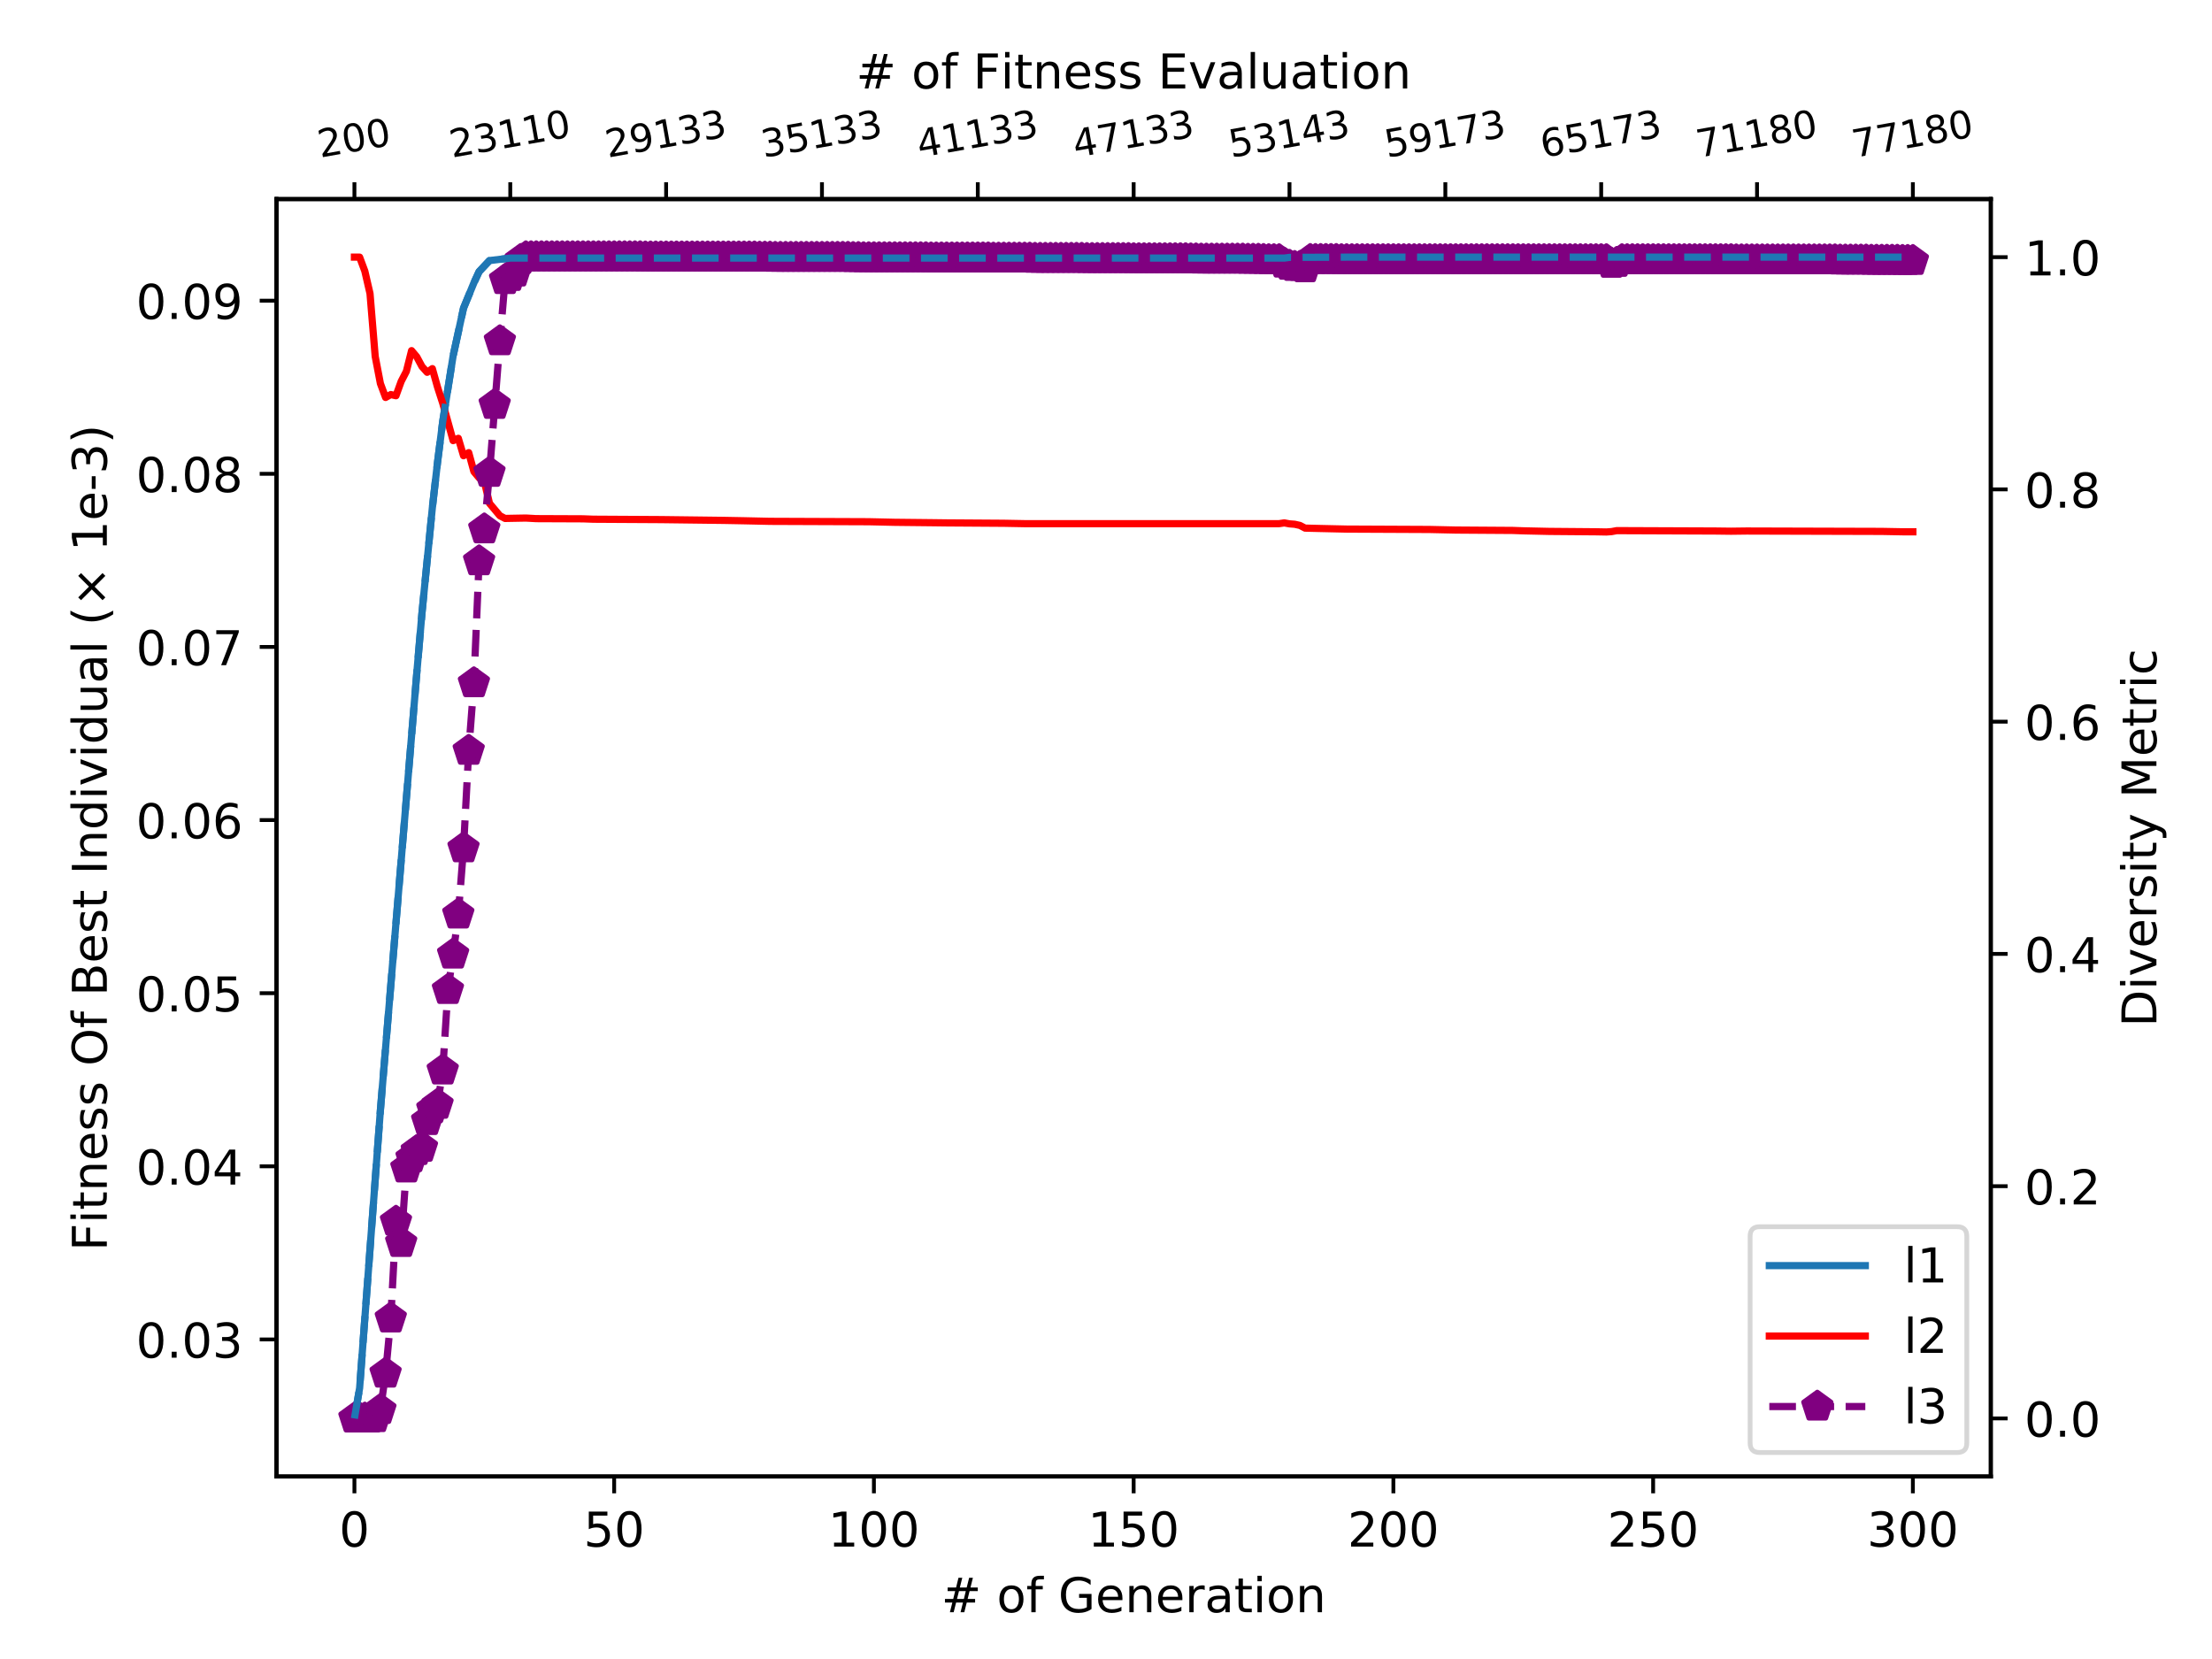 <?xml version="1.0" encoding="utf-8" standalone="no"?>
<!DOCTYPE svg PUBLIC "-//W3C//DTD SVG 1.1//EN"
  "http://www.w3.org/Graphics/SVG/1.1/DTD/svg11.dtd">
<!-- Created with matplotlib (https://matplotlib.org/) -->
<svg height="345.6pt" version="1.1" viewBox="0 0 460.8 345.6" width="460.8pt" xmlns="http://www.w3.org/2000/svg" xmlns:xlink="http://www.w3.org/1999/xlink">
 <defs>
  <style type="text/css">
*{stroke-linecap:butt;stroke-linejoin:round;}
  </style>
 </defs>
 <g id="figure_1">
  <g id="patch_1">
   <path d="M 0 345.6 
L 460.8 345.6 
L 460.8 0 
L 0 0 
z
" style="fill:#ffffff;"/>
  </g>
  <g id="axes_1">
   <g id="patch_2">
    <path d="M 57.6 307.584 
L 414.72 307.584 
L 414.72 41.472 
L 57.6 41.472 
z
" style="fill:#ffffff;"/>
   </g>
   <g id="matplotlib.axis_1">
    <g id="xtick_1">
     <g id="line2d_1">
      <defs>
       <path d="M 0 0 
L 0 3.5 
" id="m48d837ba71" style="stroke:#000000;stroke-width:0.8;"/>
      </defs>
      <g>
       <use style="stroke:#000000;stroke-width:0.8;" x="73.833" xlink:href="#m48d837ba71" y="307.584"/>
      </g>
     </g>
     <g id="text_1">
      <!-- 0 -->
      <defs>
       <path d="M 31.781 66.406 
Q 24.172 66.406 20.328 58.906 
Q 16.5 51.422 16.5 36.375 
Q 16.5 21.391 20.328 13.891 
Q 24.172 6.391 31.781 6.391 
Q 39.453 6.391 43.281 13.891 
Q 47.125 21.391 47.125 36.375 
Q 47.125 51.422 43.281 58.906 
Q 39.453 66.406 31.781 66.406 
z
M 31.781 74.219 
Q 44.047 74.219 50.516 64.516 
Q 56.984 54.828 56.984 36.375 
Q 56.984 17.969 50.516 8.266 
Q 44.047 -1.422 31.781 -1.422 
Q 19.531 -1.422 13.062 8.266 
Q 6.594 17.969 6.594 36.375 
Q 6.594 54.828 13.062 64.516 
Q 19.531 74.219 31.781 74.219 
z
" id="DejaVuSans-48"/>
      </defs>
      <g transform="translate(70.651 322.182)scale(0.1 -0.1)">
       <use xlink:href="#DejaVuSans-48"/>
      </g>
     </g>
    </g>
    <g id="xtick_2">
     <g id="line2d_2">
      <g>
       <use style="stroke:#000000;stroke-width:0.8;" x="127.942" xlink:href="#m48d837ba71" y="307.584"/>
      </g>
     </g>
     <g id="text_2">
      <!-- 50 -->
      <defs>
       <path d="M 10.797 72.906 
L 49.516 72.906 
L 49.516 64.594 
L 19.828 64.594 
L 19.828 46.734 
Q 21.969 47.469 24.109 47.828 
Q 26.266 48.188 28.422 48.188 
Q 40.625 48.188 47.75 41.5 
Q 54.891 34.812 54.891 23.391 
Q 54.891 11.625 47.562 5.094 
Q 40.234 -1.422 26.906 -1.422 
Q 22.312 -1.422 17.547 -0.641 
Q 12.797 0.141 7.719 1.703 
L 7.719 11.625 
Q 12.109 9.234 16.797 8.062 
Q 21.484 6.891 26.703 6.891 
Q 35.156 6.891 40.078 11.328 
Q 45.016 15.766 45.016 23.391 
Q 45.016 31 40.078 35.438 
Q 35.156 39.891 26.703 39.891 
Q 22.75 39.891 18.812 39.016 
Q 14.891 38.141 10.797 36.281 
z
" id="DejaVuSans-53"/>
      </defs>
      <g transform="translate(121.579 322.182)scale(0.1 -0.1)">
       <use xlink:href="#DejaVuSans-53"/>
       <use x="63.623" xlink:href="#DejaVuSans-48"/>
      </g>
     </g>
    </g>
    <g id="xtick_3">
     <g id="line2d_3">
      <g>
       <use style="stroke:#000000;stroke-width:0.8;" x="182.051" xlink:href="#m48d837ba71" y="307.584"/>
      </g>
     </g>
     <g id="text_3">
      <!-- 100 -->
      <defs>
       <path d="M 12.406 8.297 
L 28.516 8.297 
L 28.516 63.922 
L 10.984 60.406 
L 10.984 69.391 
L 28.422 72.906 
L 38.281 72.906 
L 38.281 8.297 
L 54.391 8.297 
L 54.391 0 
L 12.406 0 
z
" id="DejaVuSans-49"/>
      </defs>
      <g transform="translate(172.507 322.182)scale(0.1 -0.1)">
       <use xlink:href="#DejaVuSans-49"/>
       <use x="63.623" xlink:href="#DejaVuSans-48"/>
       <use x="127.246" xlink:href="#DejaVuSans-48"/>
      </g>
     </g>
    </g>
    <g id="xtick_4">
     <g id="line2d_4">
      <g>
       <use style="stroke:#000000;stroke-width:0.8;" x="236.16" xlink:href="#m48d837ba71" y="307.584"/>
      </g>
     </g>
     <g id="text_4">
      <!-- 150 -->
      <g transform="translate(226.616 322.182)scale(0.1 -0.1)">
       <use xlink:href="#DejaVuSans-49"/>
       <use x="63.623" xlink:href="#DejaVuSans-53"/>
       <use x="127.246" xlink:href="#DejaVuSans-48"/>
      </g>
     </g>
    </g>
    <g id="xtick_5">
     <g id="line2d_5">
      <g>
       <use style="stroke:#000000;stroke-width:0.8;" x="290.269" xlink:href="#m48d837ba71" y="307.584"/>
      </g>
     </g>
     <g id="text_5">
      <!-- 200 -->
      <defs>
       <path d="M 19.188 8.297 
L 53.609 8.297 
L 53.609 0 
L 7.328 0 
L 7.328 8.297 
Q 12.938 14.109 22.625 23.891 
Q 32.328 33.688 34.812 36.531 
Q 39.547 41.844 41.422 45.531 
Q 43.312 49.219 43.312 52.781 
Q 43.312 58.594 39.234 62.25 
Q 35.156 65.922 28.609 65.922 
Q 23.969 65.922 18.812 64.312 
Q 13.672 62.703 7.812 59.422 
L 7.812 69.391 
Q 13.766 71.781 18.938 73 
Q 24.125 74.219 28.422 74.219 
Q 39.75 74.219 46.484 68.547 
Q 53.219 62.891 53.219 53.422 
Q 53.219 48.922 51.531 44.891 
Q 49.859 40.875 45.406 35.406 
Q 44.188 33.984 37.641 27.219 
Q 31.109 20.453 19.188 8.297 
z
" id="DejaVuSans-50"/>
      </defs>
      <g transform="translate(280.725 322.182)scale(0.1 -0.1)">
       <use xlink:href="#DejaVuSans-50"/>
       <use x="63.623" xlink:href="#DejaVuSans-48"/>
       <use x="127.246" xlink:href="#DejaVuSans-48"/>
      </g>
     </g>
    </g>
    <g id="xtick_6">
     <g id="line2d_6">
      <g>
       <use style="stroke:#000000;stroke-width:0.8;" x="344.378" xlink:href="#m48d837ba71" y="307.584"/>
      </g>
     </g>
     <g id="text_6">
      <!-- 250 -->
      <g transform="translate(334.834 322.182)scale(0.1 -0.1)">
       <use xlink:href="#DejaVuSans-50"/>
       <use x="63.623" xlink:href="#DejaVuSans-53"/>
       <use x="127.246" xlink:href="#DejaVuSans-48"/>
      </g>
     </g>
    </g>
    <g id="xtick_7">
     <g id="line2d_7">
      <g>
       <use style="stroke:#000000;stroke-width:0.8;" x="398.487" xlink:href="#m48d837ba71" y="307.584"/>
      </g>
     </g>
     <g id="text_7">
      <!-- 300 -->
      <defs>
       <path d="M 40.578 39.312 
Q 47.656 37.797 51.625 33 
Q 55.609 28.219 55.609 21.188 
Q 55.609 10.406 48.188 4.484 
Q 40.766 -1.422 27.094 -1.422 
Q 22.516 -1.422 17.656 -0.516 
Q 12.797 0.391 7.625 2.203 
L 7.625 11.719 
Q 11.719 9.328 16.594 8.109 
Q 21.484 6.891 26.812 6.891 
Q 36.078 6.891 40.938 10.547 
Q 45.797 14.203 45.797 21.188 
Q 45.797 27.641 41.281 31.266 
Q 36.766 34.906 28.719 34.906 
L 20.219 34.906 
L 20.219 43.016 
L 29.109 43.016 
Q 36.375 43.016 40.234 45.922 
Q 44.094 48.828 44.094 54.297 
Q 44.094 59.906 40.109 62.906 
Q 36.141 65.922 28.719 65.922 
Q 24.656 65.922 20.016 65.031 
Q 15.375 64.156 9.812 62.312 
L 9.812 71.094 
Q 15.438 72.656 20.344 73.438 
Q 25.25 74.219 29.594 74.219 
Q 40.828 74.219 47.359 69.109 
Q 53.906 64.016 53.906 55.328 
Q 53.906 49.266 50.438 45.094 
Q 46.969 40.922 40.578 39.312 
z
" id="DejaVuSans-51"/>
      </defs>
      <g transform="translate(388.944 322.182)scale(0.1 -0.1)">
       <use xlink:href="#DejaVuSans-51"/>
       <use x="63.623" xlink:href="#DejaVuSans-48"/>
       <use x="127.246" xlink:href="#DejaVuSans-48"/>
      </g>
     </g>
    </g>
    <g id="text_8">
     <!-- # of Generation -->
     <defs>
      <path d="M 51.125 44 
L 36.922 44 
L 32.812 27.688 
L 47.125 27.688 
z
M 43.797 71.781 
L 38.719 51.516 
L 52.984 51.516 
L 58.109 71.781 
L 65.922 71.781 
L 60.891 51.516 
L 76.125 51.516 
L 76.125 44 
L 58.984 44 
L 54.984 27.688 
L 70.516 27.688 
L 70.516 20.219 
L 53.078 20.219 
L 48 0 
L 40.188 0 
L 45.219 20.219 
L 30.906 20.219 
L 25.875 0 
L 18.016 0 
L 23.094 20.219 
L 7.719 20.219 
L 7.719 27.688 
L 24.906 27.688 
L 29 44 
L 13.281 44 
L 13.281 51.516 
L 30.906 51.516 
L 35.891 71.781 
z
" id="DejaVuSans-35"/>
      <path id="DejaVuSans-32"/>
      <path d="M 30.609 48.391 
Q 23.391 48.391 19.188 42.75 
Q 14.984 37.109 14.984 27.297 
Q 14.984 17.484 19.156 11.844 
Q 23.344 6.203 30.609 6.203 
Q 37.797 6.203 41.984 11.859 
Q 46.188 17.531 46.188 27.297 
Q 46.188 37.016 41.984 42.703 
Q 37.797 48.391 30.609 48.391 
z
M 30.609 56 
Q 42.328 56 49.016 48.375 
Q 55.719 40.766 55.719 27.297 
Q 55.719 13.875 49.016 6.219 
Q 42.328 -1.422 30.609 -1.422 
Q 18.844 -1.422 12.172 6.219 
Q 5.516 13.875 5.516 27.297 
Q 5.516 40.766 12.172 48.375 
Q 18.844 56 30.609 56 
z
" id="DejaVuSans-111"/>
      <path d="M 37.109 75.984 
L 37.109 68.5 
L 28.516 68.5 
Q 23.688 68.5 21.797 66.547 
Q 19.922 64.594 19.922 59.516 
L 19.922 54.688 
L 34.719 54.688 
L 34.719 47.703 
L 19.922 47.703 
L 19.922 0 
L 10.891 0 
L 10.891 47.703 
L 2.297 47.703 
L 2.297 54.688 
L 10.891 54.688 
L 10.891 58.5 
Q 10.891 67.625 15.141 71.797 
Q 19.391 75.984 28.609 75.984 
z
" id="DejaVuSans-102"/>
      <path d="M 59.516 10.406 
L 59.516 29.984 
L 43.406 29.984 
L 43.406 38.094 
L 69.281 38.094 
L 69.281 6.781 
Q 63.578 2.734 56.688 0.656 
Q 49.812 -1.422 42 -1.422 
Q 24.906 -1.422 15.25 8.562 
Q 5.609 18.562 5.609 36.375 
Q 5.609 54.25 15.25 64.234 
Q 24.906 74.219 42 74.219 
Q 49.125 74.219 55.547 72.453 
Q 61.969 70.703 67.391 67.281 
L 67.391 56.781 
Q 61.922 61.422 55.766 63.766 
Q 49.609 66.109 42.828 66.109 
Q 29.438 66.109 22.719 58.641 
Q 16.016 51.172 16.016 36.375 
Q 16.016 21.625 22.719 14.156 
Q 29.438 6.688 42.828 6.688 
Q 48.047 6.688 52.141 7.594 
Q 56.25 8.5 59.516 10.406 
z
" id="DejaVuSans-71"/>
      <path d="M 56.203 29.594 
L 56.203 25.203 
L 14.891 25.203 
Q 15.484 15.922 20.484 11.062 
Q 25.484 6.203 34.422 6.203 
Q 39.594 6.203 44.453 7.469 
Q 49.312 8.734 54.109 11.281 
L 54.109 2.781 
Q 49.266 0.734 44.188 -0.344 
Q 39.109 -1.422 33.891 -1.422 
Q 20.797 -1.422 13.156 6.188 
Q 5.516 13.812 5.516 26.812 
Q 5.516 40.234 12.766 48.109 
Q 20.016 56 32.328 56 
Q 43.359 56 49.781 48.891 
Q 56.203 41.797 56.203 29.594 
z
M 47.219 32.234 
Q 47.125 39.594 43.094 43.984 
Q 39.062 48.391 32.422 48.391 
Q 24.906 48.391 20.391 44.141 
Q 15.875 39.891 15.188 32.172 
z
" id="DejaVuSans-101"/>
      <path d="M 54.891 33.016 
L 54.891 0 
L 45.906 0 
L 45.906 32.719 
Q 45.906 40.484 42.875 44.328 
Q 39.844 48.188 33.797 48.188 
Q 26.516 48.188 22.312 43.547 
Q 18.109 38.922 18.109 30.906 
L 18.109 0 
L 9.078 0 
L 9.078 54.688 
L 18.109 54.688 
L 18.109 46.188 
Q 21.344 51.125 25.703 53.562 
Q 30.078 56 35.797 56 
Q 45.219 56 50.047 50.172 
Q 54.891 44.344 54.891 33.016 
z
" id="DejaVuSans-110"/>
      <path d="M 41.109 46.297 
Q 39.594 47.172 37.812 47.578 
Q 36.031 48 33.891 48 
Q 26.266 48 22.188 43.047 
Q 18.109 38.094 18.109 28.812 
L 18.109 0 
L 9.078 0 
L 9.078 54.688 
L 18.109 54.688 
L 18.109 46.188 
Q 20.953 51.172 25.484 53.578 
Q 30.031 56 36.531 56 
Q 37.453 56 38.578 55.875 
Q 39.703 55.766 41.062 55.516 
z
" id="DejaVuSans-114"/>
      <path d="M 34.281 27.484 
Q 23.391 27.484 19.188 25 
Q 14.984 22.516 14.984 16.5 
Q 14.984 11.719 18.141 8.906 
Q 21.297 6.109 26.703 6.109 
Q 34.188 6.109 38.703 11.406 
Q 43.219 16.703 43.219 25.484 
L 43.219 27.484 
z
M 52.203 31.203 
L 52.203 0 
L 43.219 0 
L 43.219 8.297 
Q 40.141 3.328 35.547 0.953 
Q 30.953 -1.422 24.312 -1.422 
Q 15.922 -1.422 10.953 3.297 
Q 6 8.016 6 15.922 
Q 6 25.141 12.172 29.828 
Q 18.359 34.516 30.609 34.516 
L 43.219 34.516 
L 43.219 35.406 
Q 43.219 41.609 39.141 45 
Q 35.062 48.391 27.688 48.391 
Q 23 48.391 18.547 47.266 
Q 14.109 46.141 10.016 43.891 
L 10.016 52.203 
Q 14.938 54.109 19.578 55.047 
Q 24.219 56 28.609 56 
Q 40.484 56 46.344 49.844 
Q 52.203 43.703 52.203 31.203 
z
" id="DejaVuSans-97"/>
      <path d="M 18.312 70.219 
L 18.312 54.688 
L 36.812 54.688 
L 36.812 47.703 
L 18.312 47.703 
L 18.312 18.016 
Q 18.312 11.328 20.141 9.422 
Q 21.969 7.516 27.594 7.516 
L 36.812 7.516 
L 36.812 0 
L 27.594 0 
Q 17.188 0 13.234 3.875 
Q 9.281 7.766 9.281 18.016 
L 9.281 47.703 
L 2.688 47.703 
L 2.688 54.688 
L 9.281 54.688 
L 9.281 70.219 
z
" id="DejaVuSans-116"/>
      <path d="M 9.422 54.688 
L 18.406 54.688 
L 18.406 0 
L 9.422 0 
z
M 9.422 75.984 
L 18.406 75.984 
L 18.406 64.594 
L 9.422 64.594 
z
" id="DejaVuSans-105"/>
     </defs>
     <g transform="translate(196.08 335.861)scale(0.1 -0.1)">
      <use xlink:href="#DejaVuSans-35"/>
      <use x="83.789" xlink:href="#DejaVuSans-32"/>
      <use x="115.576" xlink:href="#DejaVuSans-111"/>
      <use x="176.758" xlink:href="#DejaVuSans-102"/>
      <use x="211.963" xlink:href="#DejaVuSans-32"/>
      <use x="243.75" xlink:href="#DejaVuSans-71"/>
      <use x="321.24" xlink:href="#DejaVuSans-101"/>
      <use x="382.764" xlink:href="#DejaVuSans-110"/>
      <use x="446.143" xlink:href="#DejaVuSans-101"/>
      <use x="507.666" xlink:href="#DejaVuSans-114"/>
      <use x="548.779" xlink:href="#DejaVuSans-97"/>
      <use x="610.059" xlink:href="#DejaVuSans-116"/>
      <use x="649.268" xlink:href="#DejaVuSans-105"/>
      <use x="677.051" xlink:href="#DejaVuSans-111"/>
      <use x="738.232" xlink:href="#DejaVuSans-110"/>
     </g>
    </g>
   </g>
   <g id="matplotlib.axis_2">
    <g id="ytick_1">
     <g id="line2d_8">
      <defs>
       <path d="M 0 0 
L -3.5 0 
" id="mdaa17b0803" style="stroke:#000000;stroke-width:0.8;"/>
      </defs>
      <g>
       <use style="stroke:#000000;stroke-width:0.8;" x="57.6" xlink:href="#mdaa17b0803" y="279.033"/>
      </g>
     </g>
     <g id="text_9">
      <!-- 0.03 -->
      <defs>
       <path d="M 10.688 12.406 
L 21 12.406 
L 21 0 
L 10.688 0 
z
" id="DejaVuSans-46"/>
      </defs>
      <g transform="translate(28.334 282.832)scale(0.1 -0.1)">
       <use xlink:href="#DejaVuSans-48"/>
       <use x="63.623" xlink:href="#DejaVuSans-46"/>
       <use x="95.41" xlink:href="#DejaVuSans-48"/>
       <use x="159.033" xlink:href="#DejaVuSans-51"/>
      </g>
     </g>
    </g>
    <g id="ytick_2">
     <g id="line2d_9">
      <g>
       <use style="stroke:#000000;stroke-width:0.8;" x="57.6" xlink:href="#mdaa17b0803" y="242.968"/>
      </g>
     </g>
     <g id="text_10">
      <!-- 0.04 -->
      <defs>
       <path d="M 37.797 64.312 
L 12.891 25.391 
L 37.797 25.391 
z
M 35.203 72.906 
L 47.609 72.906 
L 47.609 25.391 
L 58.016 25.391 
L 58.016 17.188 
L 47.609 17.188 
L 47.609 0 
L 37.797 0 
L 37.797 17.188 
L 4.891 17.188 
L 4.891 26.703 
z
" id="DejaVuSans-52"/>
      </defs>
      <g transform="translate(28.334 246.767)scale(0.1 -0.1)">
       <use xlink:href="#DejaVuSans-48"/>
       <use x="63.623" xlink:href="#DejaVuSans-46"/>
       <use x="95.41" xlink:href="#DejaVuSans-48"/>
       <use x="159.033" xlink:href="#DejaVuSans-52"/>
      </g>
     </g>
    </g>
    <g id="ytick_3">
     <g id="line2d_10">
      <g>
       <use style="stroke:#000000;stroke-width:0.8;" x="57.6" xlink:href="#mdaa17b0803" y="206.903"/>
      </g>
     </g>
     <g id="text_11">
      <!-- 0.05 -->
      <g transform="translate(28.334 210.702)scale(0.1 -0.1)">
       <use xlink:href="#DejaVuSans-48"/>
       <use x="63.623" xlink:href="#DejaVuSans-46"/>
       <use x="95.41" xlink:href="#DejaVuSans-48"/>
       <use x="159.033" xlink:href="#DejaVuSans-53"/>
      </g>
     </g>
    </g>
    <g id="ytick_4">
     <g id="line2d_11">
      <g>
       <use style="stroke:#000000;stroke-width:0.8;" x="57.6" xlink:href="#mdaa17b0803" y="170.838"/>
      </g>
     </g>
     <g id="text_12">
      <!-- 0.06 -->
      <defs>
       <path d="M 33.016 40.375 
Q 26.375 40.375 22.484 35.828 
Q 18.609 31.297 18.609 23.391 
Q 18.609 15.531 22.484 10.953 
Q 26.375 6.391 33.016 6.391 
Q 39.656 6.391 43.531 10.953 
Q 47.406 15.531 47.406 23.391 
Q 47.406 31.297 43.531 35.828 
Q 39.656 40.375 33.016 40.375 
z
M 52.594 71.297 
L 52.594 62.312 
Q 48.875 64.062 45.094 64.984 
Q 41.312 65.922 37.594 65.922 
Q 27.828 65.922 22.672 59.328 
Q 17.531 52.734 16.797 39.406 
Q 19.672 43.656 24.016 45.922 
Q 28.375 48.188 33.594 48.188 
Q 44.578 48.188 50.953 41.516 
Q 57.328 34.859 57.328 23.391 
Q 57.328 12.156 50.688 5.359 
Q 44.047 -1.422 33.016 -1.422 
Q 20.359 -1.422 13.672 8.266 
Q 6.984 17.969 6.984 36.375 
Q 6.984 53.656 15.188 63.938 
Q 23.391 74.219 37.203 74.219 
Q 40.922 74.219 44.703 73.484 
Q 48.484 72.75 52.594 71.297 
z
" id="DejaVuSans-54"/>
      </defs>
      <g transform="translate(28.334 174.637)scale(0.1 -0.1)">
       <use xlink:href="#DejaVuSans-48"/>
       <use x="63.623" xlink:href="#DejaVuSans-46"/>
       <use x="95.41" xlink:href="#DejaVuSans-48"/>
       <use x="159.033" xlink:href="#DejaVuSans-54"/>
      </g>
     </g>
    </g>
    <g id="ytick_5">
     <g id="line2d_12">
      <g>
       <use style="stroke:#000000;stroke-width:0.8;" x="57.6" xlink:href="#mdaa17b0803" y="134.773"/>
      </g>
     </g>
     <g id="text_13">
      <!-- 0.07 -->
      <defs>
       <path d="M 8.203 72.906 
L 55.078 72.906 
L 55.078 68.703 
L 28.609 0 
L 18.312 0 
L 43.219 64.594 
L 8.203 64.594 
z
" id="DejaVuSans-55"/>
      </defs>
      <g transform="translate(28.334 138.573)scale(0.1 -0.1)">
       <use xlink:href="#DejaVuSans-48"/>
       <use x="63.623" xlink:href="#DejaVuSans-46"/>
       <use x="95.41" xlink:href="#DejaVuSans-48"/>
       <use x="159.033" xlink:href="#DejaVuSans-55"/>
      </g>
     </g>
    </g>
    <g id="ytick_6">
     <g id="line2d_13">
      <g>
       <use style="stroke:#000000;stroke-width:0.8;" x="57.6" xlink:href="#mdaa17b0803" y="98.708"/>
      </g>
     </g>
     <g id="text_14">
      <!-- 0.08 -->
      <defs>
       <path d="M 31.781 34.625 
Q 24.75 34.625 20.719 30.859 
Q 16.703 27.094 16.703 20.516 
Q 16.703 13.922 20.719 10.156 
Q 24.75 6.391 31.781 6.391 
Q 38.812 6.391 42.859 10.172 
Q 46.922 13.969 46.922 20.516 
Q 46.922 27.094 42.891 30.859 
Q 38.875 34.625 31.781 34.625 
z
M 21.922 38.812 
Q 15.578 40.375 12.031 44.719 
Q 8.5 49.078 8.5 55.328 
Q 8.5 64.062 14.719 69.141 
Q 20.953 74.219 31.781 74.219 
Q 42.672 74.219 48.875 69.141 
Q 55.078 64.062 55.078 55.328 
Q 55.078 49.078 51.531 44.719 
Q 48 40.375 41.703 38.812 
Q 48.828 37.156 52.797 32.312 
Q 56.781 27.484 56.781 20.516 
Q 56.781 9.906 50.312 4.234 
Q 43.844 -1.422 31.781 -1.422 
Q 19.734 -1.422 13.25 4.234 
Q 6.781 9.906 6.781 20.516 
Q 6.781 27.484 10.781 32.312 
Q 14.797 37.156 21.922 38.812 
z
M 18.312 54.391 
Q 18.312 48.734 21.844 45.562 
Q 25.391 42.391 31.781 42.391 
Q 38.141 42.391 41.719 45.562 
Q 45.312 48.734 45.312 54.391 
Q 45.312 60.062 41.719 63.234 
Q 38.141 66.406 31.781 66.406 
Q 25.391 66.406 21.844 63.234 
Q 18.312 60.062 18.312 54.391 
z
" id="DejaVuSans-56"/>
      </defs>
      <g transform="translate(28.334 102.508)scale(0.1 -0.1)">
       <use xlink:href="#DejaVuSans-48"/>
       <use x="63.623" xlink:href="#DejaVuSans-46"/>
       <use x="95.41" xlink:href="#DejaVuSans-48"/>
       <use x="159.033" xlink:href="#DejaVuSans-56"/>
      </g>
     </g>
    </g>
    <g id="ytick_7">
     <g id="line2d_14">
      <g>
       <use style="stroke:#000000;stroke-width:0.8;" x="57.6" xlink:href="#mdaa17b0803" y="62.643"/>
      </g>
     </g>
     <g id="text_15">
      <!-- 0.09 -->
      <defs>
       <path d="M 10.984 1.516 
L 10.984 10.5 
Q 14.703 8.734 18.5 7.812 
Q 22.312 6.891 25.984 6.891 
Q 35.75 6.891 40.891 13.453 
Q 46.047 20.016 46.781 33.406 
Q 43.953 29.203 39.594 26.953 
Q 35.25 24.703 29.984 24.703 
Q 19.047 24.703 12.672 31.312 
Q 6.297 37.938 6.297 49.422 
Q 6.297 60.641 12.938 67.422 
Q 19.578 74.219 30.609 74.219 
Q 43.266 74.219 49.922 64.516 
Q 56.594 54.828 56.594 36.375 
Q 56.594 19.141 48.406 8.859 
Q 40.234 -1.422 26.422 -1.422 
Q 22.703 -1.422 18.891 -0.688 
Q 15.094 0.047 10.984 1.516 
z
M 30.609 32.422 
Q 37.25 32.422 41.125 36.953 
Q 45.016 41.5 45.016 49.422 
Q 45.016 57.281 41.125 61.844 
Q 37.25 66.406 30.609 66.406 
Q 23.969 66.406 20.094 61.844 
Q 16.219 57.281 16.219 49.422 
Q 16.219 41.5 20.094 36.953 
Q 23.969 32.422 30.609 32.422 
z
" id="DejaVuSans-57"/>
      </defs>
      <g transform="translate(28.334 66.443)scale(0.1 -0.1)">
       <use xlink:href="#DejaVuSans-48"/>
       <use x="63.623" xlink:href="#DejaVuSans-46"/>
       <use x="95.41" xlink:href="#DejaVuSans-48"/>
       <use x="159.033" xlink:href="#DejaVuSans-57"/>
      </g>
     </g>
    </g>
    <g id="text_16">
     <!-- Fitness Of Best Individual (× 1e-3) -->
     <defs>
      <path d="M 9.812 72.906 
L 51.703 72.906 
L 51.703 64.594 
L 19.672 64.594 
L 19.672 43.109 
L 48.578 43.109 
L 48.578 34.812 
L 19.672 34.812 
L 19.672 0 
L 9.812 0 
z
" id="DejaVuSans-70"/>
      <path d="M 44.281 53.078 
L 44.281 44.578 
Q 40.484 46.531 36.375 47.5 
Q 32.281 48.484 27.875 48.484 
Q 21.188 48.484 17.844 46.438 
Q 14.5 44.391 14.5 40.281 
Q 14.5 37.156 16.891 35.375 
Q 19.281 33.594 26.516 31.984 
L 29.594 31.297 
Q 39.156 29.25 43.188 25.516 
Q 47.219 21.781 47.219 15.094 
Q 47.219 7.469 41.188 3.016 
Q 35.156 -1.422 24.609 -1.422 
Q 20.219 -1.422 15.453 -0.562 
Q 10.688 0.297 5.422 2 
L 5.422 11.281 
Q 10.406 8.688 15.234 7.391 
Q 20.062 6.109 24.812 6.109 
Q 31.156 6.109 34.562 8.281 
Q 37.984 10.453 37.984 14.406 
Q 37.984 18.062 35.516 20.016 
Q 33.062 21.969 24.703 23.781 
L 21.578 24.516 
Q 13.234 26.266 9.516 29.906 
Q 5.812 33.547 5.812 39.891 
Q 5.812 47.609 11.281 51.797 
Q 16.75 56 26.812 56 
Q 31.781 56 36.172 55.266 
Q 40.578 54.547 44.281 53.078 
z
" id="DejaVuSans-115"/>
      <path d="M 39.406 66.219 
Q 28.656 66.219 22.328 58.203 
Q 16.016 50.203 16.016 36.375 
Q 16.016 22.609 22.328 14.594 
Q 28.656 6.594 39.406 6.594 
Q 50.141 6.594 56.422 14.594 
Q 62.703 22.609 62.703 36.375 
Q 62.703 50.203 56.422 58.203 
Q 50.141 66.219 39.406 66.219 
z
M 39.406 74.219 
Q 54.734 74.219 63.906 63.938 
Q 73.094 53.656 73.094 36.375 
Q 73.094 19.141 63.906 8.859 
Q 54.734 -1.422 39.406 -1.422 
Q 24.031 -1.422 14.812 8.828 
Q 5.609 19.094 5.609 36.375 
Q 5.609 53.656 14.812 63.938 
Q 24.031 74.219 39.406 74.219 
z
" id="DejaVuSans-79"/>
      <path d="M 19.672 34.812 
L 19.672 8.109 
L 35.5 8.109 
Q 43.453 8.109 47.281 11.406 
Q 51.125 14.703 51.125 21.484 
Q 51.125 28.328 47.281 31.562 
Q 43.453 34.812 35.5 34.812 
z
M 19.672 64.797 
L 19.672 42.828 
L 34.281 42.828 
Q 41.5 42.828 45.031 45.531 
Q 48.578 48.25 48.578 53.812 
Q 48.578 59.328 45.031 62.062 
Q 41.5 64.797 34.281 64.797 
z
M 9.812 72.906 
L 35.016 72.906 
Q 46.297 72.906 52.391 68.219 
Q 58.5 63.531 58.5 54.891 
Q 58.5 48.188 55.375 44.234 
Q 52.25 40.281 46.188 39.312 
Q 53.469 37.75 57.5 32.781 
Q 61.531 27.828 61.531 20.406 
Q 61.531 10.641 54.891 5.312 
Q 48.25 0 35.984 0 
L 9.812 0 
z
" id="DejaVuSans-66"/>
      <path d="M 9.812 72.906 
L 19.672 72.906 
L 19.672 0 
L 9.812 0 
z
" id="DejaVuSans-73"/>
      <path d="M 45.406 46.391 
L 45.406 75.984 
L 54.391 75.984 
L 54.391 0 
L 45.406 0 
L 45.406 8.203 
Q 42.578 3.328 38.25 0.953 
Q 33.938 -1.422 27.875 -1.422 
Q 17.969 -1.422 11.734 6.484 
Q 5.516 14.406 5.516 27.297 
Q 5.516 40.188 11.734 48.094 
Q 17.969 56 27.875 56 
Q 33.938 56 38.25 53.625 
Q 42.578 51.266 45.406 46.391 
z
M 14.797 27.297 
Q 14.797 17.391 18.875 11.75 
Q 22.953 6.109 30.078 6.109 
Q 37.203 6.109 41.297 11.75 
Q 45.406 17.391 45.406 27.297 
Q 45.406 37.203 41.297 42.844 
Q 37.203 48.484 30.078 48.484 
Q 22.953 48.484 18.875 42.844 
Q 14.797 37.203 14.797 27.297 
z
" id="DejaVuSans-100"/>
      <path d="M 2.984 54.688 
L 12.5 54.688 
L 29.594 8.797 
L 46.688 54.688 
L 56.203 54.688 
L 35.688 0 
L 23.484 0 
z
" id="DejaVuSans-118"/>
      <path d="M 8.5 21.578 
L 8.5 54.688 
L 17.484 54.688 
L 17.484 21.922 
Q 17.484 14.156 20.5 10.266 
Q 23.531 6.391 29.594 6.391 
Q 36.859 6.391 41.078 11.031 
Q 45.312 15.672 45.312 23.688 
L 45.312 54.688 
L 54.297 54.688 
L 54.297 0 
L 45.312 0 
L 45.312 8.406 
Q 42.047 3.422 37.719 1 
Q 33.406 -1.422 27.688 -1.422 
Q 18.266 -1.422 13.375 4.438 
Q 8.5 10.297 8.5 21.578 
z
M 31.109 56 
z
" id="DejaVuSans-117"/>
      <path d="M 9.422 75.984 
L 18.406 75.984 
L 18.406 0 
L 9.422 0 
z
" id="DejaVuSans-108"/>
      <path d="M 31 75.875 
Q 24.469 64.656 21.281 53.656 
Q 18.109 42.672 18.109 31.391 
Q 18.109 20.125 21.312 9.062 
Q 24.516 -2 31 -13.188 
L 23.188 -13.188 
Q 15.875 -1.703 12.234 9.375 
Q 8.594 20.453 8.594 31.391 
Q 8.594 42.281 12.203 53.312 
Q 15.828 64.359 23.188 75.875 
z
" id="DejaVuSans-40"/>
      <path d="M 70.125 53.719 
L 47.797 31.297 
L 70.125 8.984 
L 64.312 3.078 
L 41.891 25.484 
L 19.484 3.078 
L 13.719 8.984 
L 35.984 31.297 
L 13.719 53.719 
L 19.484 59.625 
L 41.891 37.203 
L 64.312 59.625 
z
" id="DejaVuSans-215"/>
      <path d="M 4.891 31.391 
L 31.203 31.391 
L 31.203 23.391 
L 4.891 23.391 
z
" id="DejaVuSans-45"/>
      <path d="M 8.016 75.875 
L 15.828 75.875 
Q 23.141 64.359 26.781 53.312 
Q 30.422 42.281 30.422 31.391 
Q 30.422 20.453 26.781 9.375 
Q 23.141 -1.703 15.828 -13.188 
L 8.016 -13.188 
Q 14.5 -2 17.703 9.062 
Q 20.906 20.125 20.906 31.391 
Q 20.906 42.672 17.703 53.656 
Q 14.5 64.656 8.016 75.875 
z
" id="DejaVuSans-41"/>
     </defs>
     <g transform="translate(22.255 260.601)rotate(-90)scale(0.1 -0.1)">
      <use xlink:href="#DejaVuSans-70"/>
      <use x="57.41" xlink:href="#DejaVuSans-105"/>
      <use x="85.193" xlink:href="#DejaVuSans-116"/>
      <use x="124.402" xlink:href="#DejaVuSans-110"/>
      <use x="187.781" xlink:href="#DejaVuSans-101"/>
      <use x="249.305" xlink:href="#DejaVuSans-115"/>
      <use x="301.404" xlink:href="#DejaVuSans-115"/>
      <use x="353.504" xlink:href="#DejaVuSans-32"/>
      <use x="385.291" xlink:href="#DejaVuSans-79"/>
      <use x="464.002" xlink:href="#DejaVuSans-102"/>
      <use x="499.207" xlink:href="#DejaVuSans-32"/>
      <use x="530.994" xlink:href="#DejaVuSans-66"/>
      <use x="599.598" xlink:href="#DejaVuSans-101"/>
      <use x="661.121" xlink:href="#DejaVuSans-115"/>
      <use x="713.221" xlink:href="#DejaVuSans-116"/>
      <use x="752.43" xlink:href="#DejaVuSans-32"/>
      <use x="784.217" xlink:href="#DejaVuSans-73"/>
      <use x="813.709" xlink:href="#DejaVuSans-110"/>
      <use x="877.088" xlink:href="#DejaVuSans-100"/>
      <use x="940.564" xlink:href="#DejaVuSans-105"/>
      <use x="968.348" xlink:href="#DejaVuSans-118"/>
      <use x="1027.527" xlink:href="#DejaVuSans-105"/>
      <use x="1055.311" xlink:href="#DejaVuSans-100"/>
      <use x="1118.787" xlink:href="#DejaVuSans-117"/>
      <use x="1182.166" xlink:href="#DejaVuSans-97"/>
      <use x="1243.445" xlink:href="#DejaVuSans-108"/>
      <use x="1271.229" xlink:href="#DejaVuSans-32"/>
      <use x="1303.016" xlink:href="#DejaVuSans-40"/>
      <use x="1342.029" xlink:href="#DejaVuSans-215"/>
      <use x="1425.818" xlink:href="#DejaVuSans-32"/>
      <use x="1457.605" xlink:href="#DejaVuSans-49"/>
      <use x="1521.229" xlink:href="#DejaVuSans-101"/>
      <use x="1582.752" xlink:href="#DejaVuSans-45"/>
      <use x="1618.836" xlink:href="#DejaVuSans-51"/>
      <use x="1682.459" xlink:href="#DejaVuSans-41"/>
     </g>
    </g>
   </g>
   <g id="line2d_15">
    <path clip-path="url(#p9d25c4af24)" d="M 73.833 295.488 
L 74.915 289.167 
L 79.244 231.281 
L 82.49 192.277 
L 86.819 140.286 
L 87.901 127.751 
L 90.065 105.795 
L 91.148 96.281 
L 92.23 87.787 
L 94.394 74.135 
L 96.559 64.191 
L 98.723 58.92 
L 99.805 56.581 
L 101.969 54.282 
L 106.298 53.765 
L 267.543 53.765 
L 268.625 53.616 
L 280.529 53.568 
L 398.487 53.568 
L 398.487 53.568 
" style="fill:none;stroke:#1f77b4;stroke-linecap:square;stroke-width:1.5;"/>
   </g>
   <g id="patch_3">
    <path d="M 57.6 307.584 
L 57.6 41.472 
" style="fill:none;stroke:#000000;stroke-linecap:square;stroke-linejoin:miter;stroke-width:0.8;"/>
   </g>
   <g id="patch_4">
    <path d="M 414.72 307.584 
L 414.72 41.472 
" style="fill:none;stroke:#000000;stroke-linecap:square;stroke-linejoin:miter;stroke-width:0.8;"/>
   </g>
   <g id="patch_5">
    <path d="M 57.6 307.584 
L 414.72 307.584 
" style="fill:none;stroke:#000000;stroke-linecap:square;stroke-linejoin:miter;stroke-width:0.8;"/>
   </g>
   <g id="patch_6">
    <path d="M 57.6 41.472 
L 414.72 41.472 
" style="fill:none;stroke:#000000;stroke-linecap:square;stroke-linejoin:miter;stroke-width:0.8;"/>
   </g>
  </g>
  <g id="axes_2">
   <g id="matplotlib.axis_3">
    <g id="ytick_8">
     <g id="line2d_16">
      <defs>
       <path d="M 0 0 
L 3.5 0 
" id="m54938ea279" style="stroke:#000000;stroke-width:0.8;"/>
      </defs>
      <g>
       <use style="stroke:#000000;stroke-width:0.8;" x="414.72" xlink:href="#m54938ea279" y="295.488"/>
      </g>
     </g>
     <g id="text_17">
      <!-- 0.0 -->
      <g transform="translate(421.72 299.287)scale(0.1 -0.1)">
       <use xlink:href="#DejaVuSans-48"/>
       <use x="63.623" xlink:href="#DejaVuSans-46"/>
       <use x="95.41" xlink:href="#DejaVuSans-48"/>
      </g>
     </g>
    </g>
    <g id="ytick_9">
     <g id="line2d_17">
      <g>
       <use style="stroke:#000000;stroke-width:0.8;" x="414.72" xlink:href="#m54938ea279" y="247.104"/>
      </g>
     </g>
     <g id="text_18">
      <!-- 0.2 -->
      <g transform="translate(421.72 250.903)scale(0.1 -0.1)">
       <use xlink:href="#DejaVuSans-48"/>
       <use x="63.623" xlink:href="#DejaVuSans-46"/>
       <use x="95.41" xlink:href="#DejaVuSans-50"/>
      </g>
     </g>
    </g>
    <g id="ytick_10">
     <g id="line2d_18">
      <g>
       <use style="stroke:#000000;stroke-width:0.8;" x="414.72" xlink:href="#m54938ea279" y="198.72"/>
      </g>
     </g>
     <g id="text_19">
      <!-- 0.4 -->
      <g transform="translate(421.72 202.519)scale(0.1 -0.1)">
       <use xlink:href="#DejaVuSans-48"/>
       <use x="63.623" xlink:href="#DejaVuSans-46"/>
       <use x="95.41" xlink:href="#DejaVuSans-52"/>
      </g>
     </g>
    </g>
    <g id="ytick_11">
     <g id="line2d_19">
      <g>
       <use style="stroke:#000000;stroke-width:0.8;" x="414.72" xlink:href="#m54938ea279" y="150.336"/>
      </g>
     </g>
     <g id="text_20">
      <!-- 0.6 -->
      <g transform="translate(421.72 154.135)scale(0.1 -0.1)">
       <use xlink:href="#DejaVuSans-48"/>
       <use x="63.623" xlink:href="#DejaVuSans-46"/>
       <use x="95.41" xlink:href="#DejaVuSans-54"/>
      </g>
     </g>
    </g>
    <g id="ytick_12">
     <g id="line2d_20">
      <g>
       <use style="stroke:#000000;stroke-width:0.8;" x="414.72" xlink:href="#m54938ea279" y="101.952"/>
      </g>
     </g>
     <g id="text_21">
      <!-- 0.8 -->
      <g transform="translate(421.72 105.751)scale(0.1 -0.1)">
       <use xlink:href="#DejaVuSans-48"/>
       <use x="63.623" xlink:href="#DejaVuSans-46"/>
       <use x="95.41" xlink:href="#DejaVuSans-56"/>
      </g>
     </g>
    </g>
    <g id="ytick_13">
     <g id="line2d_21">
      <g>
       <use style="stroke:#000000;stroke-width:0.8;" x="414.72" xlink:href="#m54938ea279" y="53.568"/>
      </g>
     </g>
     <g id="text_22">
      <!-- 1.0 -->
      <g transform="translate(421.72 57.367)scale(0.1 -0.1)">
       <use xlink:href="#DejaVuSans-49"/>
       <use x="63.623" xlink:href="#DejaVuSans-46"/>
       <use x="95.41" xlink:href="#DejaVuSans-48"/>
      </g>
     </g>
    </g>
    <g id="text_23">
     <!-- Diversity Metric -->
     <defs>
      <path d="M 19.672 64.797 
L 19.672 8.109 
L 31.594 8.109 
Q 46.688 8.109 53.688 14.938 
Q 60.688 21.781 60.688 36.531 
Q 60.688 51.172 53.688 57.984 
Q 46.688 64.797 31.594 64.797 
z
M 9.812 72.906 
L 30.078 72.906 
Q 51.266 72.906 61.172 64.094 
Q 71.094 55.281 71.094 36.531 
Q 71.094 17.672 61.125 8.828 
Q 51.172 0 30.078 0 
L 9.812 0 
z
" id="DejaVuSans-68"/>
      <path d="M 32.172 -5.078 
Q 28.375 -14.844 24.75 -17.812 
Q 21.141 -20.797 15.094 -20.797 
L 7.906 -20.797 
L 7.906 -13.281 
L 13.188 -13.281 
Q 16.891 -13.281 18.938 -11.516 
Q 21 -9.766 23.484 -3.219 
L 25.094 0.875 
L 2.984 54.688 
L 12.5 54.688 
L 29.594 11.922 
L 46.688 54.688 
L 56.203 54.688 
z
" id="DejaVuSans-121"/>
      <path d="M 9.812 72.906 
L 24.516 72.906 
L 43.109 23.297 
L 61.812 72.906 
L 76.516 72.906 
L 76.516 0 
L 66.891 0 
L 66.891 64.016 
L 48.094 14.016 
L 38.188 14.016 
L 19.391 64.016 
L 19.391 0 
L 9.812 0 
z
" id="DejaVuSans-77"/>
      <path d="M 48.781 52.594 
L 48.781 44.188 
Q 44.969 46.297 41.141 47.344 
Q 37.312 48.391 33.406 48.391 
Q 24.656 48.391 19.812 42.844 
Q 14.984 37.312 14.984 27.297 
Q 14.984 17.281 19.812 11.734 
Q 24.656 6.203 33.406 6.203 
Q 37.312 6.203 41.141 7.25 
Q 44.969 8.297 48.781 10.406 
L 48.781 2.094 
Q 45.016 0.344 40.984 -0.531 
Q 36.969 -1.422 32.422 -1.422 
Q 20.062 -1.422 12.781 6.344 
Q 5.516 14.109 5.516 27.297 
Q 5.516 40.672 12.859 48.328 
Q 20.219 56 33.016 56 
Q 37.156 56 41.109 55.141 
Q 45.062 54.297 48.781 52.594 
z
" id="DejaVuSans-99"/>
     </defs>
     <g transform="translate(449.222 213.905)rotate(-90)scale(0.1 -0.1)">
      <use xlink:href="#DejaVuSans-68"/>
      <use x="77.002" xlink:href="#DejaVuSans-105"/>
      <use x="104.785" xlink:href="#DejaVuSans-118"/>
      <use x="163.965" xlink:href="#DejaVuSans-101"/>
      <use x="225.488" xlink:href="#DejaVuSans-114"/>
      <use x="266.602" xlink:href="#DejaVuSans-115"/>
      <use x="318.701" xlink:href="#DejaVuSans-105"/>
      <use x="346.484" xlink:href="#DejaVuSans-116"/>
      <use x="385.693" xlink:href="#DejaVuSans-121"/>
      <use x="444.873" xlink:href="#DejaVuSans-32"/>
      <use x="476.66" xlink:href="#DejaVuSans-77"/>
      <use x="562.939" xlink:href="#DejaVuSans-101"/>
      <use x="624.463" xlink:href="#DejaVuSans-116"/>
      <use x="663.672" xlink:href="#DejaVuSans-114"/>
      <use x="704.785" xlink:href="#DejaVuSans-105"/>
      <use x="732.568" xlink:href="#DejaVuSans-99"/>
     </g>
    </g>
   </g>
   <g id="line2d_22">
    <path clip-path="url(#p9d25c4af24)" d="M 73.833 53.568 
L 74.915 53.568 
L 75.997 56.471 
L 77.079 61.148 
L 78.161 74.252 
L 79.244 79.897 
L 80.326 82.8 
L 81.408 82.195 
L 82.49 82.437 
L 83.572 79.453 
L 84.655 77.357 
L 85.737 73.043 
L 86.819 74.333 
L 87.901 76.349 
L 88.983 77.558 
L 90.065 76.792 
L 91.148 80.663 
L 92.23 84.01 
L 94.394 91.791 
L 95.476 91.308 
L 96.559 94.936 
L 97.641 94.291 
L 98.723 98.243 
L 99.805 99.533 
L 100.887 100.299 
L 101.969 104.855 
L 104.134 107.436 
L 105.216 108 
L 109.545 107.919 
L 111.709 108.04 
L 121.449 108.081 
L 123.613 108.161 
L 137.681 108.242 
L 140.928 108.282 
L 147.421 108.363 
L 150.668 108.403 
L 154.996 108.484 
L 160.407 108.605 
L 180.969 108.685 
L 186.38 108.806 
L 193.955 108.887 
L 197.201 108.927 
L 209.105 109.008 
L 213.434 109.089 
L 266.461 109.089 
L 267.543 108.927 
L 268.625 109.129 
L 269.708 109.21 
L 270.79 109.452 
L 271.872 110.016 
L 275.119 110.097 
L 280.529 110.218 
L 297.844 110.298 
L 303.255 110.419 
L 315.159 110.5 
L 317.324 110.58 
L 322.735 110.701 
L 332.474 110.782 
L 334.639 110.822 
L 335.721 110.742 
L 336.803 110.54 
L 357.364 110.621 
L 360.611 110.661 
L 363.857 110.621 
L 391.994 110.701 
L 396.323 110.782 
L 398.487 110.782 
L 398.487 110.782 
" style="fill:none;stroke:#ff0000;stroke-linecap:square;stroke-width:1.5;"/>
   </g>
   <g id="line2d_23">
    <path clip-path="url(#p9d25c4af24)" d="M 73.833 295.488 
L 78.161 295.407 
L 79.244 293.714 
L 80.326 286.134 
L 81.408 274.643 
L 82.49 254.483 
L 83.572 258.918 
L 84.655 243.395 
L 85.737 241.258 
L 86.819 239.766 
L 87.901 239.08 
L 88.983 233.516 
L 90.065 231.057 
L 91.148 230.129 
L 92.23 222.993 
L 93.312 206.22 
L 94.394 198.841 
L 95.476 190.495 
L 96.559 176.705 
L 97.641 156.384 
L 98.723 142.312 
L 99.805 116.911 
L 100.887 110.258 
L 101.969 98.484 
L 104.134 71.067 
L 105.216 58.326 
L 106.298 57.681 
L 107.38 56.753 
L 108.463 54.132 
L 109.545 53.568 
L 160.407 53.649 
L 163.654 53.689 
L 192.873 53.77 
L 196.119 53.81 
L 225.338 53.891 
L 228.585 53.931 
L 249.146 54.012 
L 252.393 54.052 
L 263.215 54.132 
L 266.461 54.173 
L 267.543 54.899 
L 268.625 55.342 
L 269.708 55.584 
L 270.79 55.584 
L 271.872 55.866 
L 272.954 54.132 
L 334.639 54.173 
L 335.721 54.939 
L 336.803 54.737 
L 337.885 54.173 
L 388.748 54.253 
L 391.994 54.294 
L 398.487 54.334 
L 398.487 54.334 
" style="fill:none;stroke:#800080;stroke-dasharray:5.55,2.4;stroke-dashoffset:0;stroke-width:1.5;"/>
    <defs>
     <path d="M 0 -3 
L -2.853 -0.927 
L -1.763 2.427 
L 1.763 2.427 
L 2.853 -0.927 
z
" id="mb36891e730" style="stroke:#800080;stroke-linejoin:miter;"/>
    </defs>
    <g clip-path="url(#p9d25c4af24)">
     <use style="fill:#800080;stroke:#800080;stroke-linejoin:miter;" x="73.833" xlink:href="#mb36891e730" y="295.488"/>
     <use style="fill:#800080;stroke:#800080;stroke-linejoin:miter;" x="74.915" xlink:href="#mb36891e730" y="295.488"/>
     <use style="fill:#800080;stroke:#800080;stroke-linejoin:miter;" x="75.997" xlink:href="#mb36891e730" y="295.488"/>
     <use style="fill:#800080;stroke:#800080;stroke-linejoin:miter;" x="77.079" xlink:href="#mb36891e730" y="295.488"/>
     <use style="fill:#800080;stroke:#800080;stroke-linejoin:miter;" x="78.161" xlink:href="#mb36891e730" y="295.407"/>
     <use style="fill:#800080;stroke:#800080;stroke-linejoin:miter;" x="79.244" xlink:href="#mb36891e730" y="293.714"/>
     <use style="fill:#800080;stroke:#800080;stroke-linejoin:miter;" x="80.326" xlink:href="#mb36891e730" y="286.134"/>
     <use style="fill:#800080;stroke:#800080;stroke-linejoin:miter;" x="81.408" xlink:href="#mb36891e730" y="274.643"/>
     <use style="fill:#800080;stroke:#800080;stroke-linejoin:miter;" x="82.49" xlink:href="#mb36891e730" y="254.483"/>
     <use style="fill:#800080;stroke:#800080;stroke-linejoin:miter;" x="83.572" xlink:href="#mb36891e730" y="258.918"/>
     <use style="fill:#800080;stroke:#800080;stroke-linejoin:miter;" x="84.655" xlink:href="#mb36891e730" y="243.395"/>
     <use style="fill:#800080;stroke:#800080;stroke-linejoin:miter;" x="85.737" xlink:href="#mb36891e730" y="241.258"/>
     <use style="fill:#800080;stroke:#800080;stroke-linejoin:miter;" x="86.819" xlink:href="#mb36891e730" y="239.766"/>
     <use style="fill:#800080;stroke:#800080;stroke-linejoin:miter;" x="87.901" xlink:href="#mb36891e730" y="239.08"/>
     <use style="fill:#800080;stroke:#800080;stroke-linejoin:miter;" x="88.983" xlink:href="#mb36891e730" y="233.516"/>
     <use style="fill:#800080;stroke:#800080;stroke-linejoin:miter;" x="90.065" xlink:href="#mb36891e730" y="231.057"/>
     <use style="fill:#800080;stroke:#800080;stroke-linejoin:miter;" x="91.148" xlink:href="#mb36891e730" y="230.129"/>
     <use style="fill:#800080;stroke:#800080;stroke-linejoin:miter;" x="92.23" xlink:href="#mb36891e730" y="222.993"/>
     <use style="fill:#800080;stroke:#800080;stroke-linejoin:miter;" x="93.312" xlink:href="#mb36891e730" y="206.22"/>
     <use style="fill:#800080;stroke:#800080;stroke-linejoin:miter;" x="94.394" xlink:href="#mb36891e730" y="198.841"/>
     <use style="fill:#800080;stroke:#800080;stroke-linejoin:miter;" x="95.476" xlink:href="#mb36891e730" y="190.495"/>
     <use style="fill:#800080;stroke:#800080;stroke-linejoin:miter;" x="96.559" xlink:href="#mb36891e730" y="176.705"/>
     <use style="fill:#800080;stroke:#800080;stroke-linejoin:miter;" x="97.641" xlink:href="#mb36891e730" y="156.384"/>
     <use style="fill:#800080;stroke:#800080;stroke-linejoin:miter;" x="98.723" xlink:href="#mb36891e730" y="142.312"/>
     <use style="fill:#800080;stroke:#800080;stroke-linejoin:miter;" x="99.805" xlink:href="#mb36891e730" y="116.911"/>
     <use style="fill:#800080;stroke:#800080;stroke-linejoin:miter;" x="100.887" xlink:href="#mb36891e730" y="110.258"/>
     <use style="fill:#800080;stroke:#800080;stroke-linejoin:miter;" x="101.969" xlink:href="#mb36891e730" y="98.484"/>
     <use style="fill:#800080;stroke:#800080;stroke-linejoin:miter;" x="103.052" xlink:href="#mb36891e730" y="84.332"/>
     <use style="fill:#800080;stroke:#800080;stroke-linejoin:miter;" x="104.134" xlink:href="#mb36891e730" y="71.067"/>
     <use style="fill:#800080;stroke:#800080;stroke-linejoin:miter;" x="105.216" xlink:href="#mb36891e730" y="58.326"/>
     <use style="fill:#800080;stroke:#800080;stroke-linejoin:miter;" x="106.298" xlink:href="#mb36891e730" y="57.681"/>
     <use style="fill:#800080;stroke:#800080;stroke-linejoin:miter;" x="107.38" xlink:href="#mb36891e730" y="56.753"/>
     <use style="fill:#800080;stroke:#800080;stroke-linejoin:miter;" x="108.463" xlink:href="#mb36891e730" y="54.132"/>
     <use style="fill:#800080;stroke:#800080;stroke-linejoin:miter;" x="109.545" xlink:href="#mb36891e730" y="53.568"/>
     <use style="fill:#800080;stroke:#800080;stroke-linejoin:miter;" x="110.627" xlink:href="#mb36891e730" y="53.568"/>
     <use style="fill:#800080;stroke:#800080;stroke-linejoin:miter;" x="111.709" xlink:href="#mb36891e730" y="53.568"/>
     <use style="fill:#800080;stroke:#800080;stroke-linejoin:miter;" x="112.791" xlink:href="#mb36891e730" y="53.568"/>
     <use style="fill:#800080;stroke:#800080;stroke-linejoin:miter;" x="113.873" xlink:href="#mb36891e730" y="53.568"/>
     <use style="fill:#800080;stroke:#800080;stroke-linejoin:miter;" x="114.956" xlink:href="#mb36891e730" y="53.568"/>
     <use style="fill:#800080;stroke:#800080;stroke-linejoin:miter;" x="116.038" xlink:href="#mb36891e730" y="53.568"/>
     <use style="fill:#800080;stroke:#800080;stroke-linejoin:miter;" x="117.12" xlink:href="#mb36891e730" y="53.568"/>
     <use style="fill:#800080;stroke:#800080;stroke-linejoin:miter;" x="118.202" xlink:href="#mb36891e730" y="53.568"/>
     <use style="fill:#800080;stroke:#800080;stroke-linejoin:miter;" x="119.284" xlink:href="#mb36891e730" y="53.568"/>
     <use style="fill:#800080;stroke:#800080;stroke-linejoin:miter;" x="120.367" xlink:href="#mb36891e730" y="53.568"/>
     <use style="fill:#800080;stroke:#800080;stroke-linejoin:miter;" x="121.449" xlink:href="#mb36891e730" y="53.568"/>
     <use style="fill:#800080;stroke:#800080;stroke-linejoin:miter;" x="122.531" xlink:href="#mb36891e730" y="53.568"/>
     <use style="fill:#800080;stroke:#800080;stroke-linejoin:miter;" x="123.613" xlink:href="#mb36891e730" y="53.568"/>
     <use style="fill:#800080;stroke:#800080;stroke-linejoin:miter;" x="124.695" xlink:href="#mb36891e730" y="53.568"/>
     <use style="fill:#800080;stroke:#800080;stroke-linejoin:miter;" x="125.777" xlink:href="#mb36891e730" y="53.568"/>
     <use style="fill:#800080;stroke:#800080;stroke-linejoin:miter;" x="126.86" xlink:href="#mb36891e730" y="53.568"/>
     <use style="fill:#800080;stroke:#800080;stroke-linejoin:miter;" x="127.942" xlink:href="#mb36891e730" y="53.568"/>
     <use style="fill:#800080;stroke:#800080;stroke-linejoin:miter;" x="129.024" xlink:href="#mb36891e730" y="53.568"/>
     <use style="fill:#800080;stroke:#800080;stroke-linejoin:miter;" x="130.106" xlink:href="#mb36891e730" y="53.568"/>
     <use style="fill:#800080;stroke:#800080;stroke-linejoin:miter;" x="131.188" xlink:href="#mb36891e730" y="53.568"/>
     <use style="fill:#800080;stroke:#800080;stroke-linejoin:miter;" x="132.271" xlink:href="#mb36891e730" y="53.568"/>
     <use style="fill:#800080;stroke:#800080;stroke-linejoin:miter;" x="133.353" xlink:href="#mb36891e730" y="53.568"/>
     <use style="fill:#800080;stroke:#800080;stroke-linejoin:miter;" x="134.435" xlink:href="#mb36891e730" y="53.608"/>
     <use style="fill:#800080;stroke:#800080;stroke-linejoin:miter;" x="135.517" xlink:href="#mb36891e730" y="53.608"/>
     <use style="fill:#800080;stroke:#800080;stroke-linejoin:miter;" x="136.599" xlink:href="#mb36891e730" y="53.608"/>
     <use style="fill:#800080;stroke:#800080;stroke-linejoin:miter;" x="137.681" xlink:href="#mb36891e730" y="53.608"/>
     <use style="fill:#800080;stroke:#800080;stroke-linejoin:miter;" x="138.764" xlink:href="#mb36891e730" y="53.608"/>
     <use style="fill:#800080;stroke:#800080;stroke-linejoin:miter;" x="139.846" xlink:href="#mb36891e730" y="53.608"/>
     <use style="fill:#800080;stroke:#800080;stroke-linejoin:miter;" x="140.928" xlink:href="#mb36891e730" y="53.608"/>
     <use style="fill:#800080;stroke:#800080;stroke-linejoin:miter;" x="142.01" xlink:href="#mb36891e730" y="53.608"/>
     <use style="fill:#800080;stroke:#800080;stroke-linejoin:miter;" x="143.092" xlink:href="#mb36891e730" y="53.608"/>
     <use style="fill:#800080;stroke:#800080;stroke-linejoin:miter;" x="144.175" xlink:href="#mb36891e730" y="53.608"/>
     <use style="fill:#800080;stroke:#800080;stroke-linejoin:miter;" x="145.257" xlink:href="#mb36891e730" y="53.608"/>
     <use style="fill:#800080;stroke:#800080;stroke-linejoin:miter;" x="146.339" xlink:href="#mb36891e730" y="53.608"/>
     <use style="fill:#800080;stroke:#800080;stroke-linejoin:miter;" x="147.421" xlink:href="#mb36891e730" y="53.608"/>
     <use style="fill:#800080;stroke:#800080;stroke-linejoin:miter;" x="148.503" xlink:href="#mb36891e730" y="53.608"/>
     <use style="fill:#800080;stroke:#800080;stroke-linejoin:miter;" x="149.585" xlink:href="#mb36891e730" y="53.608"/>
     <use style="fill:#800080;stroke:#800080;stroke-linejoin:miter;" x="150.668" xlink:href="#mb36891e730" y="53.608"/>
     <use style="fill:#800080;stroke:#800080;stroke-linejoin:miter;" x="151.75" xlink:href="#mb36891e730" y="53.608"/>
     <use style="fill:#800080;stroke:#800080;stroke-linejoin:miter;" x="152.832" xlink:href="#mb36891e730" y="53.608"/>
     <use style="fill:#800080;stroke:#800080;stroke-linejoin:miter;" x="153.914" xlink:href="#mb36891e730" y="53.608"/>
     <use style="fill:#800080;stroke:#800080;stroke-linejoin:miter;" x="154.996" xlink:href="#mb36891e730" y="53.608"/>
     <use style="fill:#800080;stroke:#800080;stroke-linejoin:miter;" x="156.079" xlink:href="#mb36891e730" y="53.608"/>
     <use style="fill:#800080;stroke:#800080;stroke-linejoin:miter;" x="157.161" xlink:href="#mb36891e730" y="53.608"/>
     <use style="fill:#800080;stroke:#800080;stroke-linejoin:miter;" x="158.243" xlink:href="#mb36891e730" y="53.649"/>
     <use style="fill:#800080;stroke:#800080;stroke-linejoin:miter;" x="159.325" xlink:href="#mb36891e730" y="53.649"/>
     <use style="fill:#800080;stroke:#800080;stroke-linejoin:miter;" x="160.407" xlink:href="#mb36891e730" y="53.649"/>
     <use style="fill:#800080;stroke:#800080;stroke-linejoin:miter;" x="161.489" xlink:href="#mb36891e730" y="53.689"/>
     <use style="fill:#800080;stroke:#800080;stroke-linejoin:miter;" x="162.572" xlink:href="#mb36891e730" y="53.689"/>
     <use style="fill:#800080;stroke:#800080;stroke-linejoin:miter;" x="163.654" xlink:href="#mb36891e730" y="53.689"/>
     <use style="fill:#800080;stroke:#800080;stroke-linejoin:miter;" x="164.736" xlink:href="#mb36891e730" y="53.689"/>
     <use style="fill:#800080;stroke:#800080;stroke-linejoin:miter;" x="165.818" xlink:href="#mb36891e730" y="53.689"/>
     <use style="fill:#800080;stroke:#800080;stroke-linejoin:miter;" x="166.9" xlink:href="#mb36891e730" y="53.689"/>
     <use style="fill:#800080;stroke:#800080;stroke-linejoin:miter;" x="167.983" xlink:href="#mb36891e730" y="53.689"/>
     <use style="fill:#800080;stroke:#800080;stroke-linejoin:miter;" x="169.065" xlink:href="#mb36891e730" y="53.689"/>
     <use style="fill:#800080;stroke:#800080;stroke-linejoin:miter;" x="170.147" xlink:href="#mb36891e730" y="53.689"/>
     <use style="fill:#800080;stroke:#800080;stroke-linejoin:miter;" x="171.229" xlink:href="#mb36891e730" y="53.689"/>
     <use style="fill:#800080;stroke:#800080;stroke-linejoin:miter;" x="172.311" xlink:href="#mb36891e730" y="53.689"/>
     <use style="fill:#800080;stroke:#800080;stroke-linejoin:miter;" x="173.393" xlink:href="#mb36891e730" y="53.689"/>
     <use style="fill:#800080;stroke:#800080;stroke-linejoin:miter;" x="174.476" xlink:href="#mb36891e730" y="53.689"/>
     <use style="fill:#800080;stroke:#800080;stroke-linejoin:miter;" x="175.558" xlink:href="#mb36891e730" y="53.689"/>
     <use style="fill:#800080;stroke:#800080;stroke-linejoin:miter;" x="176.64" xlink:href="#mb36891e730" y="53.689"/>
     <use style="fill:#800080;stroke:#800080;stroke-linejoin:miter;" x="177.722" xlink:href="#mb36891e730" y="53.729"/>
     <use style="fill:#800080;stroke:#800080;stroke-linejoin:miter;" x="178.804" xlink:href="#mb36891e730" y="53.729"/>
     <use style="fill:#800080;stroke:#800080;stroke-linejoin:miter;" x="179.887" xlink:href="#mb36891e730" y="53.77"/>
     <use style="fill:#800080;stroke:#800080;stroke-linejoin:miter;" x="180.969" xlink:href="#mb36891e730" y="53.77"/>
     <use style="fill:#800080;stroke:#800080;stroke-linejoin:miter;" x="182.051" xlink:href="#mb36891e730" y="53.77"/>
     <use style="fill:#800080;stroke:#800080;stroke-linejoin:miter;" x="183.133" xlink:href="#mb36891e730" y="53.77"/>
     <use style="fill:#800080;stroke:#800080;stroke-linejoin:miter;" x="184.215" xlink:href="#mb36891e730" y="53.77"/>
     <use style="fill:#800080;stroke:#800080;stroke-linejoin:miter;" x="185.297" xlink:href="#mb36891e730" y="53.77"/>
     <use style="fill:#800080;stroke:#800080;stroke-linejoin:miter;" x="186.38" xlink:href="#mb36891e730" y="53.77"/>
     <use style="fill:#800080;stroke:#800080;stroke-linejoin:miter;" x="187.462" xlink:href="#mb36891e730" y="53.77"/>
     <use style="fill:#800080;stroke:#800080;stroke-linejoin:miter;" x="188.544" xlink:href="#mb36891e730" y="53.77"/>
     <use style="fill:#800080;stroke:#800080;stroke-linejoin:miter;" x="189.626" xlink:href="#mb36891e730" y="53.77"/>
     <use style="fill:#800080;stroke:#800080;stroke-linejoin:miter;" x="190.708" xlink:href="#mb36891e730" y="53.77"/>
     <use style="fill:#800080;stroke:#800080;stroke-linejoin:miter;" x="191.791" xlink:href="#mb36891e730" y="53.77"/>
     <use style="fill:#800080;stroke:#800080;stroke-linejoin:miter;" x="192.873" xlink:href="#mb36891e730" y="53.77"/>
     <use style="fill:#800080;stroke:#800080;stroke-linejoin:miter;" x="193.955" xlink:href="#mb36891e730" y="53.81"/>
     <use style="fill:#800080;stroke:#800080;stroke-linejoin:miter;" x="195.037" xlink:href="#mb36891e730" y="53.81"/>
     <use style="fill:#800080;stroke:#800080;stroke-linejoin:miter;" x="196.119" xlink:href="#mb36891e730" y="53.81"/>
     <use style="fill:#800080;stroke:#800080;stroke-linejoin:miter;" x="197.201" xlink:href="#mb36891e730" y="53.81"/>
     <use style="fill:#800080;stroke:#800080;stroke-linejoin:miter;" x="198.284" xlink:href="#mb36891e730" y="53.81"/>
     <use style="fill:#800080;stroke:#800080;stroke-linejoin:miter;" x="199.366" xlink:href="#mb36891e730" y="53.81"/>
     <use style="fill:#800080;stroke:#800080;stroke-linejoin:miter;" x="200.448" xlink:href="#mb36891e730" y="53.81"/>
     <use style="fill:#800080;stroke:#800080;stroke-linejoin:miter;" x="201.53" xlink:href="#mb36891e730" y="53.81"/>
     <use style="fill:#800080;stroke:#800080;stroke-linejoin:miter;" x="202.612" xlink:href="#mb36891e730" y="53.81"/>
     <use style="fill:#800080;stroke:#800080;stroke-linejoin:miter;" x="203.695" xlink:href="#mb36891e730" y="53.81"/>
     <use style="fill:#800080;stroke:#800080;stroke-linejoin:miter;" x="204.777" xlink:href="#mb36891e730" y="53.81"/>
     <use style="fill:#800080;stroke:#800080;stroke-linejoin:miter;" x="205.859" xlink:href="#mb36891e730" y="53.81"/>
     <use style="fill:#800080;stroke:#800080;stroke-linejoin:miter;" x="206.941" xlink:href="#mb36891e730" y="53.85"/>
     <use style="fill:#800080;stroke:#800080;stroke-linejoin:miter;" x="208.023" xlink:href="#mb36891e730" y="53.85"/>
     <use style="fill:#800080;stroke:#800080;stroke-linejoin:miter;" x="209.105" xlink:href="#mb36891e730" y="53.85"/>
     <use style="fill:#800080;stroke:#800080;stroke-linejoin:miter;" x="210.188" xlink:href="#mb36891e730" y="53.85"/>
     <use style="fill:#800080;stroke:#800080;stroke-linejoin:miter;" x="211.27" xlink:href="#mb36891e730" y="53.85"/>
     <use style="fill:#800080;stroke:#800080;stroke-linejoin:miter;" x="212.352" xlink:href="#mb36891e730" y="53.85"/>
     <use style="fill:#800080;stroke:#800080;stroke-linejoin:miter;" x="213.434" xlink:href="#mb36891e730" y="53.85"/>
     <use style="fill:#800080;stroke:#800080;stroke-linejoin:miter;" x="214.516" xlink:href="#mb36891e730" y="53.85"/>
     <use style="fill:#800080;stroke:#800080;stroke-linejoin:miter;" x="215.599" xlink:href="#mb36891e730" y="53.891"/>
     <use style="fill:#800080;stroke:#800080;stroke-linejoin:miter;" x="216.681" xlink:href="#mb36891e730" y="53.891"/>
     <use style="fill:#800080;stroke:#800080;stroke-linejoin:miter;" x="217.763" xlink:href="#mb36891e730" y="53.891"/>
     <use style="fill:#800080;stroke:#800080;stroke-linejoin:miter;" x="218.845" xlink:href="#mb36891e730" y="53.891"/>
     <use style="fill:#800080;stroke:#800080;stroke-linejoin:miter;" x="219.927" xlink:href="#mb36891e730" y="53.891"/>
     <use style="fill:#800080;stroke:#800080;stroke-linejoin:miter;" x="221.009" xlink:href="#mb36891e730" y="53.891"/>
     <use style="fill:#800080;stroke:#800080;stroke-linejoin:miter;" x="222.092" xlink:href="#mb36891e730" y="53.891"/>
     <use style="fill:#800080;stroke:#800080;stroke-linejoin:miter;" x="223.174" xlink:href="#mb36891e730" y="53.891"/>
     <use style="fill:#800080;stroke:#800080;stroke-linejoin:miter;" x="224.256" xlink:href="#mb36891e730" y="53.891"/>
     <use style="fill:#800080;stroke:#800080;stroke-linejoin:miter;" x="225.338" xlink:href="#mb36891e730" y="53.891"/>
     <use style="fill:#800080;stroke:#800080;stroke-linejoin:miter;" x="226.42" xlink:href="#mb36891e730" y="53.931"/>
     <use style="fill:#800080;stroke:#800080;stroke-linejoin:miter;" x="227.503" xlink:href="#mb36891e730" y="53.931"/>
     <use style="fill:#800080;stroke:#800080;stroke-linejoin:miter;" x="228.585" xlink:href="#mb36891e730" y="53.931"/>
     <use style="fill:#800080;stroke:#800080;stroke-linejoin:miter;" x="229.667" xlink:href="#mb36891e730" y="53.931"/>
     <use style="fill:#800080;stroke:#800080;stroke-linejoin:miter;" x="230.749" xlink:href="#mb36891e730" y="53.931"/>
     <use style="fill:#800080;stroke:#800080;stroke-linejoin:miter;" x="231.831" xlink:href="#mb36891e730" y="53.931"/>
     <use style="fill:#800080;stroke:#800080;stroke-linejoin:miter;" x="232.913" xlink:href="#mb36891e730" y="53.931"/>
     <use style="fill:#800080;stroke:#800080;stroke-linejoin:miter;" x="233.996" xlink:href="#mb36891e730" y="53.931"/>
     <use style="fill:#800080;stroke:#800080;stroke-linejoin:miter;" x="235.078" xlink:href="#mb36891e730" y="53.931"/>
     <use style="fill:#800080;stroke:#800080;stroke-linejoin:miter;" x="236.16" xlink:href="#mb36891e730" y="53.971"/>
     <use style="fill:#800080;stroke:#800080;stroke-linejoin:miter;" x="237.242" xlink:href="#mb36891e730" y="53.971"/>
     <use style="fill:#800080;stroke:#800080;stroke-linejoin:miter;" x="238.324" xlink:href="#mb36891e730" y="53.971"/>
     <use style="fill:#800080;stroke:#800080;stroke-linejoin:miter;" x="239.407" xlink:href="#mb36891e730" y="53.971"/>
     <use style="fill:#800080;stroke:#800080;stroke-linejoin:miter;" x="240.489" xlink:href="#mb36891e730" y="53.971"/>
     <use style="fill:#800080;stroke:#800080;stroke-linejoin:miter;" x="241.571" xlink:href="#mb36891e730" y="53.971"/>
     <use style="fill:#800080;stroke:#800080;stroke-linejoin:miter;" x="242.653" xlink:href="#mb36891e730" y="53.971"/>
     <use style="fill:#800080;stroke:#800080;stroke-linejoin:miter;" x="243.735" xlink:href="#mb36891e730" y="53.971"/>
     <use style="fill:#800080;stroke:#800080;stroke-linejoin:miter;" x="244.817" xlink:href="#mb36891e730" y="53.971"/>
     <use style="fill:#800080;stroke:#800080;stroke-linejoin:miter;" x="245.9" xlink:href="#mb36891e730" y="53.971"/>
     <use style="fill:#800080;stroke:#800080;stroke-linejoin:miter;" x="246.982" xlink:href="#mb36891e730" y="53.971"/>
     <use style="fill:#800080;stroke:#800080;stroke-linejoin:miter;" x="248.064" xlink:href="#mb36891e730" y="54.012"/>
     <use style="fill:#800080;stroke:#800080;stroke-linejoin:miter;" x="249.146" xlink:href="#mb36891e730" y="54.012"/>
     <use style="fill:#800080;stroke:#800080;stroke-linejoin:miter;" x="250.228" xlink:href="#mb36891e730" y="54.052"/>
     <use style="fill:#800080;stroke:#800080;stroke-linejoin:miter;" x="251.311" xlink:href="#mb36891e730" y="54.052"/>
     <use style="fill:#800080;stroke:#800080;stroke-linejoin:miter;" x="252.393" xlink:href="#mb36891e730" y="54.052"/>
     <use style="fill:#800080;stroke:#800080;stroke-linejoin:miter;" x="253.475" xlink:href="#mb36891e730" y="54.052"/>
     <use style="fill:#800080;stroke:#800080;stroke-linejoin:miter;" x="254.557" xlink:href="#mb36891e730" y="54.052"/>
     <use style="fill:#800080;stroke:#800080;stroke-linejoin:miter;" x="255.639" xlink:href="#mb36891e730" y="54.052"/>
     <use style="fill:#800080;stroke:#800080;stroke-linejoin:miter;" x="256.721" xlink:href="#mb36891e730" y="54.052"/>
     <use style="fill:#800080;stroke:#800080;stroke-linejoin:miter;" x="257.804" xlink:href="#mb36891e730" y="54.052"/>
     <use style="fill:#800080;stroke:#800080;stroke-linejoin:miter;" x="258.886" xlink:href="#mb36891e730" y="54.052"/>
     <use style="fill:#800080;stroke:#800080;stroke-linejoin:miter;" x="259.968" xlink:href="#mb36891e730" y="54.092"/>
     <use style="fill:#800080;stroke:#800080;stroke-linejoin:miter;" x="261.05" xlink:href="#mb36891e730" y="54.092"/>
     <use style="fill:#800080;stroke:#800080;stroke-linejoin:miter;" x="262.132" xlink:href="#mb36891e730" y="54.092"/>
     <use style="fill:#800080;stroke:#800080;stroke-linejoin:miter;" x="263.215" xlink:href="#mb36891e730" y="54.132"/>
     <use style="fill:#800080;stroke:#800080;stroke-linejoin:miter;" x="264.297" xlink:href="#mb36891e730" y="54.173"/>
     <use style="fill:#800080;stroke:#800080;stroke-linejoin:miter;" x="265.379" xlink:href="#mb36891e730" y="54.173"/>
     <use style="fill:#800080;stroke:#800080;stroke-linejoin:miter;" x="266.461" xlink:href="#mb36891e730" y="54.173"/>
     <use style="fill:#800080;stroke:#800080;stroke-linejoin:miter;" x="267.543" xlink:href="#mb36891e730" y="54.899"/>
     <use style="fill:#800080;stroke:#800080;stroke-linejoin:miter;" x="268.625" xlink:href="#mb36891e730" y="55.342"/>
     <use style="fill:#800080;stroke:#800080;stroke-linejoin:miter;" x="269.708" xlink:href="#mb36891e730" y="55.584"/>
     <use style="fill:#800080;stroke:#800080;stroke-linejoin:miter;" x="270.79" xlink:href="#mb36891e730" y="55.584"/>
     <use style="fill:#800080;stroke:#800080;stroke-linejoin:miter;" x="271.872" xlink:href="#mb36891e730" y="55.866"/>
     <use style="fill:#800080;stroke:#800080;stroke-linejoin:miter;" x="272.954" xlink:href="#mb36891e730" y="54.132"/>
     <use style="fill:#800080;stroke:#800080;stroke-linejoin:miter;" x="274.036" xlink:href="#mb36891e730" y="54.132"/>
     <use style="fill:#800080;stroke:#800080;stroke-linejoin:miter;" x="275.119" xlink:href="#mb36891e730" y="54.132"/>
     <use style="fill:#800080;stroke:#800080;stroke-linejoin:miter;" x="276.201" xlink:href="#mb36891e730" y="54.132"/>
     <use style="fill:#800080;stroke:#800080;stroke-linejoin:miter;" x="277.283" xlink:href="#mb36891e730" y="54.132"/>
     <use style="fill:#800080;stroke:#800080;stroke-linejoin:miter;" x="278.365" xlink:href="#mb36891e730" y="54.132"/>
     <use style="fill:#800080;stroke:#800080;stroke-linejoin:miter;" x="279.447" xlink:href="#mb36891e730" y="54.173"/>
     <use style="fill:#800080;stroke:#800080;stroke-linejoin:miter;" x="280.529" xlink:href="#mb36891e730" y="54.173"/>
     <use style="fill:#800080;stroke:#800080;stroke-linejoin:miter;" x="281.612" xlink:href="#mb36891e730" y="54.173"/>
     <use style="fill:#800080;stroke:#800080;stroke-linejoin:miter;" x="282.694" xlink:href="#mb36891e730" y="54.173"/>
     <use style="fill:#800080;stroke:#800080;stroke-linejoin:miter;" x="283.776" xlink:href="#mb36891e730" y="54.173"/>
     <use style="fill:#800080;stroke:#800080;stroke-linejoin:miter;" x="284.858" xlink:href="#mb36891e730" y="54.173"/>
     <use style="fill:#800080;stroke:#800080;stroke-linejoin:miter;" x="285.94" xlink:href="#mb36891e730" y="54.173"/>
     <use style="fill:#800080;stroke:#800080;stroke-linejoin:miter;" x="287.023" xlink:href="#mb36891e730" y="54.173"/>
     <use style="fill:#800080;stroke:#800080;stroke-linejoin:miter;" x="288.105" xlink:href="#mb36891e730" y="54.173"/>
     <use style="fill:#800080;stroke:#800080;stroke-linejoin:miter;" x="289.187" xlink:href="#mb36891e730" y="54.173"/>
     <use style="fill:#800080;stroke:#800080;stroke-linejoin:miter;" x="290.269" xlink:href="#mb36891e730" y="54.173"/>
     <use style="fill:#800080;stroke:#800080;stroke-linejoin:miter;" x="291.351" xlink:href="#mb36891e730" y="54.173"/>
     <use style="fill:#800080;stroke:#800080;stroke-linejoin:miter;" x="292.433" xlink:href="#mb36891e730" y="54.173"/>
     <use style="fill:#800080;stroke:#800080;stroke-linejoin:miter;" x="293.516" xlink:href="#mb36891e730" y="54.173"/>
     <use style="fill:#800080;stroke:#800080;stroke-linejoin:miter;" x="294.598" xlink:href="#mb36891e730" y="54.173"/>
     <use style="fill:#800080;stroke:#800080;stroke-linejoin:miter;" x="295.68" xlink:href="#mb36891e730" y="54.173"/>
     <use style="fill:#800080;stroke:#800080;stroke-linejoin:miter;" x="296.762" xlink:href="#mb36891e730" y="54.173"/>
     <use style="fill:#800080;stroke:#800080;stroke-linejoin:miter;" x="297.844" xlink:href="#mb36891e730" y="54.173"/>
     <use style="fill:#800080;stroke:#800080;stroke-linejoin:miter;" x="298.927" xlink:href="#mb36891e730" y="54.173"/>
     <use style="fill:#800080;stroke:#800080;stroke-linejoin:miter;" x="300.009" xlink:href="#mb36891e730" y="54.173"/>
     <use style="fill:#800080;stroke:#800080;stroke-linejoin:miter;" x="301.091" xlink:href="#mb36891e730" y="54.173"/>
     <use style="fill:#800080;stroke:#800080;stroke-linejoin:miter;" x="302.173" xlink:href="#mb36891e730" y="54.173"/>
     <use style="fill:#800080;stroke:#800080;stroke-linejoin:miter;" x="303.255" xlink:href="#mb36891e730" y="54.173"/>
     <use style="fill:#800080;stroke:#800080;stroke-linejoin:miter;" x="304.337" xlink:href="#mb36891e730" y="54.173"/>
     <use style="fill:#800080;stroke:#800080;stroke-linejoin:miter;" x="305.42" xlink:href="#mb36891e730" y="54.173"/>
     <use style="fill:#800080;stroke:#800080;stroke-linejoin:miter;" x="306.502" xlink:href="#mb36891e730" y="54.173"/>
     <use style="fill:#800080;stroke:#800080;stroke-linejoin:miter;" x="307.584" xlink:href="#mb36891e730" y="54.173"/>
     <use style="fill:#800080;stroke:#800080;stroke-linejoin:miter;" x="308.666" xlink:href="#mb36891e730" y="54.173"/>
     <use style="fill:#800080;stroke:#800080;stroke-linejoin:miter;" x="309.748" xlink:href="#mb36891e730" y="54.173"/>
     <use style="fill:#800080;stroke:#800080;stroke-linejoin:miter;" x="310.831" xlink:href="#mb36891e730" y="54.173"/>
     <use style="fill:#800080;stroke:#800080;stroke-linejoin:miter;" x="311.913" xlink:href="#mb36891e730" y="54.173"/>
     <use style="fill:#800080;stroke:#800080;stroke-linejoin:miter;" x="312.995" xlink:href="#mb36891e730" y="54.173"/>
     <use style="fill:#800080;stroke:#800080;stroke-linejoin:miter;" x="314.077" xlink:href="#mb36891e730" y="54.173"/>
     <use style="fill:#800080;stroke:#800080;stroke-linejoin:miter;" x="315.159" xlink:href="#mb36891e730" y="54.173"/>
     <use style="fill:#800080;stroke:#800080;stroke-linejoin:miter;" x="316.241" xlink:href="#mb36891e730" y="54.173"/>
     <use style="fill:#800080;stroke:#800080;stroke-linejoin:miter;" x="317.324" xlink:href="#mb36891e730" y="54.173"/>
     <use style="fill:#800080;stroke:#800080;stroke-linejoin:miter;" x="318.406" xlink:href="#mb36891e730" y="54.173"/>
     <use style="fill:#800080;stroke:#800080;stroke-linejoin:miter;" x="319.488" xlink:href="#mb36891e730" y="54.173"/>
     <use style="fill:#800080;stroke:#800080;stroke-linejoin:miter;" x="320.57" xlink:href="#mb36891e730" y="54.173"/>
     <use style="fill:#800080;stroke:#800080;stroke-linejoin:miter;" x="321.652" xlink:href="#mb36891e730" y="54.173"/>
     <use style="fill:#800080;stroke:#800080;stroke-linejoin:miter;" x="322.735" xlink:href="#mb36891e730" y="54.173"/>
     <use style="fill:#800080;stroke:#800080;stroke-linejoin:miter;" x="323.817" xlink:href="#mb36891e730" y="54.173"/>
     <use style="fill:#800080;stroke:#800080;stroke-linejoin:miter;" x="324.899" xlink:href="#mb36891e730" y="54.173"/>
     <use style="fill:#800080;stroke:#800080;stroke-linejoin:miter;" x="325.981" xlink:href="#mb36891e730" y="54.173"/>
     <use style="fill:#800080;stroke:#800080;stroke-linejoin:miter;" x="327.063" xlink:href="#mb36891e730" y="54.173"/>
     <use style="fill:#800080;stroke:#800080;stroke-linejoin:miter;" x="328.145" xlink:href="#mb36891e730" y="54.173"/>
     <use style="fill:#800080;stroke:#800080;stroke-linejoin:miter;" x="329.228" xlink:href="#mb36891e730" y="54.173"/>
     <use style="fill:#800080;stroke:#800080;stroke-linejoin:miter;" x="330.31" xlink:href="#mb36891e730" y="54.173"/>
     <use style="fill:#800080;stroke:#800080;stroke-linejoin:miter;" x="331.392" xlink:href="#mb36891e730" y="54.173"/>
     <use style="fill:#800080;stroke:#800080;stroke-linejoin:miter;" x="332.474" xlink:href="#mb36891e730" y="54.173"/>
     <use style="fill:#800080;stroke:#800080;stroke-linejoin:miter;" x="333.556" xlink:href="#mb36891e730" y="54.173"/>
     <use style="fill:#800080;stroke:#800080;stroke-linejoin:miter;" x="334.639" xlink:href="#mb36891e730" y="54.173"/>
     <use style="fill:#800080;stroke:#800080;stroke-linejoin:miter;" x="335.721" xlink:href="#mb36891e730" y="54.939"/>
     <use style="fill:#800080;stroke:#800080;stroke-linejoin:miter;" x="336.803" xlink:href="#mb36891e730" y="54.737"/>
     <use style="fill:#800080;stroke:#800080;stroke-linejoin:miter;" x="337.885" xlink:href="#mb36891e730" y="54.173"/>
     <use style="fill:#800080;stroke:#800080;stroke-linejoin:miter;" x="338.967" xlink:href="#mb36891e730" y="54.173"/>
     <use style="fill:#800080;stroke:#800080;stroke-linejoin:miter;" x="340.049" xlink:href="#mb36891e730" y="54.173"/>
     <use style="fill:#800080;stroke:#800080;stroke-linejoin:miter;" x="341.132" xlink:href="#mb36891e730" y="54.173"/>
     <use style="fill:#800080;stroke:#800080;stroke-linejoin:miter;" x="342.214" xlink:href="#mb36891e730" y="54.173"/>
     <use style="fill:#800080;stroke:#800080;stroke-linejoin:miter;" x="343.296" xlink:href="#mb36891e730" y="54.173"/>
     <use style="fill:#800080;stroke:#800080;stroke-linejoin:miter;" x="344.378" xlink:href="#mb36891e730" y="54.173"/>
     <use style="fill:#800080;stroke:#800080;stroke-linejoin:miter;" x="345.46" xlink:href="#mb36891e730" y="54.173"/>
     <use style="fill:#800080;stroke:#800080;stroke-linejoin:miter;" x="346.543" xlink:href="#mb36891e730" y="54.173"/>
     <use style="fill:#800080;stroke:#800080;stroke-linejoin:miter;" x="347.625" xlink:href="#mb36891e730" y="54.173"/>
     <use style="fill:#800080;stroke:#800080;stroke-linejoin:miter;" x="348.707" xlink:href="#mb36891e730" y="54.173"/>
     <use style="fill:#800080;stroke:#800080;stroke-linejoin:miter;" x="349.789" xlink:href="#mb36891e730" y="54.173"/>
     <use style="fill:#800080;stroke:#800080;stroke-linejoin:miter;" x="350.871" xlink:href="#mb36891e730" y="54.173"/>
     <use style="fill:#800080;stroke:#800080;stroke-linejoin:miter;" x="351.953" xlink:href="#mb36891e730" y="54.173"/>
     <use style="fill:#800080;stroke:#800080;stroke-linejoin:miter;" x="353.036" xlink:href="#mb36891e730" y="54.173"/>
     <use style="fill:#800080;stroke:#800080;stroke-linejoin:miter;" x="354.118" xlink:href="#mb36891e730" y="54.173"/>
     <use style="fill:#800080;stroke:#800080;stroke-linejoin:miter;" x="355.2" xlink:href="#mb36891e730" y="54.173"/>
     <use style="fill:#800080;stroke:#800080;stroke-linejoin:miter;" x="356.282" xlink:href="#mb36891e730" y="54.173"/>
     <use style="fill:#800080;stroke:#800080;stroke-linejoin:miter;" x="357.364" xlink:href="#mb36891e730" y="54.173"/>
     <use style="fill:#800080;stroke:#800080;stroke-linejoin:miter;" x="358.447" xlink:href="#mb36891e730" y="54.173"/>
     <use style="fill:#800080;stroke:#800080;stroke-linejoin:miter;" x="359.529" xlink:href="#mb36891e730" y="54.173"/>
     <use style="fill:#800080;stroke:#800080;stroke-linejoin:miter;" x="360.611" xlink:href="#mb36891e730" y="54.173"/>
     <use style="fill:#800080;stroke:#800080;stroke-linejoin:miter;" x="361.693" xlink:href="#mb36891e730" y="54.213"/>
     <use style="fill:#800080;stroke:#800080;stroke-linejoin:miter;" x="362.775" xlink:href="#mb36891e730" y="54.213"/>
     <use style="fill:#800080;stroke:#800080;stroke-linejoin:miter;" x="363.857" xlink:href="#mb36891e730" y="54.213"/>
     <use style="fill:#800080;stroke:#800080;stroke-linejoin:miter;" x="364.94" xlink:href="#mb36891e730" y="54.213"/>
     <use style="fill:#800080;stroke:#800080;stroke-linejoin:miter;" x="366.022" xlink:href="#mb36891e730" y="54.213"/>
     <use style="fill:#800080;stroke:#800080;stroke-linejoin:miter;" x="367.104" xlink:href="#mb36891e730" y="54.213"/>
     <use style="fill:#800080;stroke:#800080;stroke-linejoin:miter;" x="368.186" xlink:href="#mb36891e730" y="54.213"/>
     <use style="fill:#800080;stroke:#800080;stroke-linejoin:miter;" x="369.268" xlink:href="#mb36891e730" y="54.213"/>
     <use style="fill:#800080;stroke:#800080;stroke-linejoin:miter;" x="370.351" xlink:href="#mb36891e730" y="54.213"/>
     <use style="fill:#800080;stroke:#800080;stroke-linejoin:miter;" x="371.433" xlink:href="#mb36891e730" y="54.213"/>
     <use style="fill:#800080;stroke:#800080;stroke-linejoin:miter;" x="372.515" xlink:href="#mb36891e730" y="54.213"/>
     <use style="fill:#800080;stroke:#800080;stroke-linejoin:miter;" x="373.597" xlink:href="#mb36891e730" y="54.213"/>
     <use style="fill:#800080;stroke:#800080;stroke-linejoin:miter;" x="374.679" xlink:href="#mb36891e730" y="54.213"/>
     <use style="fill:#800080;stroke:#800080;stroke-linejoin:miter;" x="375.761" xlink:href="#mb36891e730" y="54.213"/>
     <use style="fill:#800080;stroke:#800080;stroke-linejoin:miter;" x="376.844" xlink:href="#mb36891e730" y="54.213"/>
     <use style="fill:#800080;stroke:#800080;stroke-linejoin:miter;" x="377.926" xlink:href="#mb36891e730" y="54.213"/>
     <use style="fill:#800080;stroke:#800080;stroke-linejoin:miter;" x="379.008" xlink:href="#mb36891e730" y="54.213"/>
     <use style="fill:#800080;stroke:#800080;stroke-linejoin:miter;" x="380.09" xlink:href="#mb36891e730" y="54.213"/>
     <use style="fill:#800080;stroke:#800080;stroke-linejoin:miter;" x="381.172" xlink:href="#mb36891e730" y="54.213"/>
     <use style="fill:#800080;stroke:#800080;stroke-linejoin:miter;" x="382.255" xlink:href="#mb36891e730" y="54.213"/>
     <use style="fill:#800080;stroke:#800080;stroke-linejoin:miter;" x="383.337" xlink:href="#mb36891e730" y="54.253"/>
     <use style="fill:#800080;stroke:#800080;stroke-linejoin:miter;" x="384.419" xlink:href="#mb36891e730" y="54.253"/>
     <use style="fill:#800080;stroke:#800080;stroke-linejoin:miter;" x="385.501" xlink:href="#mb36891e730" y="54.253"/>
     <use style="fill:#800080;stroke:#800080;stroke-linejoin:miter;" x="386.583" xlink:href="#mb36891e730" y="54.253"/>
     <use style="fill:#800080;stroke:#800080;stroke-linejoin:miter;" x="387.665" xlink:href="#mb36891e730" y="54.253"/>
     <use style="fill:#800080;stroke:#800080;stroke-linejoin:miter;" x="388.748" xlink:href="#mb36891e730" y="54.253"/>
     <use style="fill:#800080;stroke:#800080;stroke-linejoin:miter;" x="389.83" xlink:href="#mb36891e730" y="54.294"/>
     <use style="fill:#800080;stroke:#800080;stroke-linejoin:miter;" x="390.912" xlink:href="#mb36891e730" y="54.294"/>
     <use style="fill:#800080;stroke:#800080;stroke-linejoin:miter;" x="391.994" xlink:href="#mb36891e730" y="54.294"/>
     <use style="fill:#800080;stroke:#800080;stroke-linejoin:miter;" x="393.076" xlink:href="#mb36891e730" y="54.294"/>
     <use style="fill:#800080;stroke:#800080;stroke-linejoin:miter;" x="394.159" xlink:href="#mb36891e730" y="54.294"/>
     <use style="fill:#800080;stroke:#800080;stroke-linejoin:miter;" x="395.241" xlink:href="#mb36891e730" y="54.294"/>
     <use style="fill:#800080;stroke:#800080;stroke-linejoin:miter;" x="396.323" xlink:href="#mb36891e730" y="54.334"/>
     <use style="fill:#800080;stroke:#800080;stroke-linejoin:miter;" x="397.405" xlink:href="#mb36891e730" y="54.334"/>
     <use style="fill:#800080;stroke:#800080;stroke-linejoin:miter;" x="398.487" xlink:href="#mb36891e730" y="54.334"/>
    </g>
   </g>
   <g id="patch_7">
    <path d="M 57.6 307.584 
L 57.6 41.472 
" style="fill:none;stroke:#000000;stroke-linecap:square;stroke-linejoin:miter;stroke-width:0.8;"/>
   </g>
   <g id="patch_8">
    <path d="M 414.72 307.584 
L 414.72 41.472 
" style="fill:none;stroke:#000000;stroke-linecap:square;stroke-linejoin:miter;stroke-width:0.8;"/>
   </g>
   <g id="patch_9">
    <path d="M 57.6 307.584 
L 414.72 307.584 
" style="fill:none;stroke:#000000;stroke-linecap:square;stroke-linejoin:miter;stroke-width:0.8;"/>
   </g>
   <g id="patch_10">
    <path d="M 57.6 41.472 
L 414.72 41.472 
" style="fill:none;stroke:#000000;stroke-linecap:square;stroke-linejoin:miter;stroke-width:0.8;"/>
   </g>
  </g>
  <g id="axes_3">
   <g id="matplotlib.axis_4">
    <g id="xtick_8">
     <g id="line2d_24">
      <defs>
       <path d="M 0 0 
L 0 -3.5 
" id="md01d88eab1" style="stroke:#000000;stroke-width:0.8;"/>
      </defs>
      <g>
       <use style="stroke:#000000;stroke-width:0.8;" x="73.833" xlink:href="#md01d88eab1" y="41.472"/>
      </g>
     </g>
     <g id="text_24">
      <!-- 200 -->
      <g transform="translate(66.697 32.834)rotate(-10)scale(0.08 -0.08)">
       <use xlink:href="#DejaVuSans-50"/>
       <use x="63.623" xlink:href="#DejaVuSans-48"/>
       <use x="127.246" xlink:href="#DejaVuSans-48"/>
      </g>
     </g>
    </g>
    <g id="xtick_9">
     <g id="line2d_25">
      <g>
       <use style="stroke:#000000;stroke-width:0.8;" x="106.298" xlink:href="#md01d88eab1" y="41.472"/>
      </g>
     </g>
     <g id="text_25">
      <!-- 23110 -->
      <g transform="translate(94.15 32.834)rotate(-10)scale(0.08 -0.08)">
       <use xlink:href="#DejaVuSans-50"/>
       <use x="63.623" xlink:href="#DejaVuSans-51"/>
       <use x="127.246" xlink:href="#DejaVuSans-49"/>
       <use x="190.869" xlink:href="#DejaVuSans-49"/>
       <use x="254.492" xlink:href="#DejaVuSans-48"/>
      </g>
     </g>
    </g>
    <g id="xtick_10">
     <g id="line2d_26">
      <g>
       <use style="stroke:#000000;stroke-width:0.8;" x="138.764" xlink:href="#md01d88eab1" y="41.472"/>
      </g>
     </g>
     <g id="text_26">
      <!-- 29133 -->
      <g transform="translate(126.615 32.834)rotate(-10)scale(0.08 -0.08)">
       <use xlink:href="#DejaVuSans-50"/>
       <use x="63.623" xlink:href="#DejaVuSans-57"/>
       <use x="127.246" xlink:href="#DejaVuSans-49"/>
       <use x="190.869" xlink:href="#DejaVuSans-51"/>
       <use x="254.492" xlink:href="#DejaVuSans-51"/>
      </g>
     </g>
    </g>
    <g id="xtick_11">
     <g id="line2d_27">
      <g>
       <use style="stroke:#000000;stroke-width:0.8;" x="171.229" xlink:href="#md01d88eab1" y="41.472"/>
      </g>
     </g>
     <g id="text_27">
      <!-- 35133 -->
      <g transform="translate(159.081 32.834)rotate(-10)scale(0.08 -0.08)">
       <use xlink:href="#DejaVuSans-51"/>
       <use x="63.623" xlink:href="#DejaVuSans-53"/>
       <use x="127.246" xlink:href="#DejaVuSans-49"/>
       <use x="190.869" xlink:href="#DejaVuSans-51"/>
       <use x="254.492" xlink:href="#DejaVuSans-51"/>
      </g>
     </g>
    </g>
    <g id="xtick_12">
     <g id="line2d_28">
      <g>
       <use style="stroke:#000000;stroke-width:0.8;" x="203.695" xlink:href="#md01d88eab1" y="41.472"/>
      </g>
     </g>
     <g id="text_28">
      <!-- 41133 -->
      <g transform="translate(191.546 32.834)rotate(-10)scale(0.08 -0.08)">
       <use xlink:href="#DejaVuSans-52"/>
       <use x="63.623" xlink:href="#DejaVuSans-49"/>
       <use x="127.246" xlink:href="#DejaVuSans-49"/>
       <use x="190.869" xlink:href="#DejaVuSans-51"/>
       <use x="254.492" xlink:href="#DejaVuSans-51"/>
      </g>
     </g>
    </g>
    <g id="xtick_13">
     <g id="line2d_29">
      <g>
       <use style="stroke:#000000;stroke-width:0.8;" x="236.16" xlink:href="#md01d88eab1" y="41.472"/>
      </g>
     </g>
     <g id="text_29">
      <!-- 47133 -->
      <g transform="translate(224.012 32.834)rotate(-10)scale(0.08 -0.08)">
       <use xlink:href="#DejaVuSans-52"/>
       <use x="63.623" xlink:href="#DejaVuSans-55"/>
       <use x="127.246" xlink:href="#DejaVuSans-49"/>
       <use x="190.869" xlink:href="#DejaVuSans-51"/>
       <use x="254.492" xlink:href="#DejaVuSans-51"/>
      </g>
     </g>
    </g>
    <g id="xtick_14">
     <g id="line2d_30">
      <g>
       <use style="stroke:#000000;stroke-width:0.8;" x="268.625" xlink:href="#md01d88eab1" y="41.472"/>
      </g>
     </g>
     <g id="text_30">
      <!-- 53143 -->
      <g transform="translate(256.477 32.834)rotate(-10)scale(0.08 -0.08)">
       <use xlink:href="#DejaVuSans-53"/>
       <use x="63.623" xlink:href="#DejaVuSans-51"/>
       <use x="127.246" xlink:href="#DejaVuSans-49"/>
       <use x="190.869" xlink:href="#DejaVuSans-52"/>
       <use x="254.492" xlink:href="#DejaVuSans-51"/>
      </g>
     </g>
    </g>
    <g id="xtick_15">
     <g id="line2d_31">
      <g>
       <use style="stroke:#000000;stroke-width:0.8;" x="301.091" xlink:href="#md01d88eab1" y="41.472"/>
      </g>
     </g>
     <g id="text_31">
      <!-- 59173 -->
      <g transform="translate(288.943 32.834)rotate(-10)scale(0.08 -0.08)">
       <use xlink:href="#DejaVuSans-53"/>
       <use x="63.623" xlink:href="#DejaVuSans-57"/>
       <use x="127.246" xlink:href="#DejaVuSans-49"/>
       <use x="190.869" xlink:href="#DejaVuSans-55"/>
       <use x="254.492" xlink:href="#DejaVuSans-51"/>
      </g>
     </g>
    </g>
    <g id="xtick_16">
     <g id="line2d_32">
      <g>
       <use style="stroke:#000000;stroke-width:0.8;" x="333.556" xlink:href="#md01d88eab1" y="41.472"/>
      </g>
     </g>
     <g id="text_32">
      <!-- 65173 -->
      <g transform="translate(321.408 32.834)rotate(-10)scale(0.08 -0.08)">
       <use xlink:href="#DejaVuSans-54"/>
       <use x="63.623" xlink:href="#DejaVuSans-53"/>
       <use x="127.246" xlink:href="#DejaVuSans-49"/>
       <use x="190.869" xlink:href="#DejaVuSans-55"/>
       <use x="254.492" xlink:href="#DejaVuSans-51"/>
      </g>
     </g>
    </g>
    <g id="xtick_17">
     <g id="line2d_33">
      <g>
       <use style="stroke:#000000;stroke-width:0.8;" x="366.022" xlink:href="#md01d88eab1" y="41.472"/>
      </g>
     </g>
     <g id="text_33">
      <!-- 71180 -->
      <g transform="translate(353.873 32.834)rotate(-10)scale(0.08 -0.08)">
       <use xlink:href="#DejaVuSans-55"/>
       <use x="63.623" xlink:href="#DejaVuSans-49"/>
       <use x="127.246" xlink:href="#DejaVuSans-49"/>
       <use x="190.869" xlink:href="#DejaVuSans-56"/>
       <use x="254.492" xlink:href="#DejaVuSans-48"/>
      </g>
     </g>
    </g>
    <g id="xtick_18">
     <g id="line2d_34">
      <g>
       <use style="stroke:#000000;stroke-width:0.8;" x="398.487" xlink:href="#md01d88eab1" y="41.472"/>
      </g>
     </g>
     <g id="text_34">
      <!-- 77180 -->
      <g transform="translate(386.339 32.834)rotate(-10)scale(0.08 -0.08)">
       <use xlink:href="#DejaVuSans-55"/>
       <use x="63.623" xlink:href="#DejaVuSans-55"/>
       <use x="127.246" xlink:href="#DejaVuSans-49"/>
       <use x="190.869" xlink:href="#DejaVuSans-56"/>
       <use x="254.492" xlink:href="#DejaVuSans-48"/>
      </g>
     </g>
    </g>
    <g id="text_35">
     <!-- # of Fitness Evaluation -->
     <defs>
      <path d="M 9.812 72.906 
L 55.906 72.906 
L 55.906 64.594 
L 19.672 64.594 
L 19.672 43.016 
L 54.391 43.016 
L 54.391 34.719 
L 19.672 34.719 
L 19.672 8.297 
L 56.781 8.297 
L 56.781 0 
L 9.812 0 
z
" id="DejaVuSans-69"/>
     </defs>
     <g transform="translate(178.327 18.428)scale(0.1 -0.1)">
      <use xlink:href="#DejaVuSans-35"/>
      <use x="83.789" xlink:href="#DejaVuSans-32"/>
      <use x="115.576" xlink:href="#DejaVuSans-111"/>
      <use x="176.758" xlink:href="#DejaVuSans-102"/>
      <use x="211.963" xlink:href="#DejaVuSans-32"/>
      <use x="243.75" xlink:href="#DejaVuSans-70"/>
      <use x="301.16" xlink:href="#DejaVuSans-105"/>
      <use x="328.943" xlink:href="#DejaVuSans-116"/>
      <use x="368.152" xlink:href="#DejaVuSans-110"/>
      <use x="431.531" xlink:href="#DejaVuSans-101"/>
      <use x="493.055" xlink:href="#DejaVuSans-115"/>
      <use x="545.154" xlink:href="#DejaVuSans-115"/>
      <use x="597.254" xlink:href="#DejaVuSans-32"/>
      <use x="629.041" xlink:href="#DejaVuSans-69"/>
      <use x="692.225" xlink:href="#DejaVuSans-118"/>
      <use x="751.404" xlink:href="#DejaVuSans-97"/>
      <use x="812.684" xlink:href="#DejaVuSans-108"/>
      <use x="840.467" xlink:href="#DejaVuSans-117"/>
      <use x="903.846" xlink:href="#DejaVuSans-97"/>
      <use x="965.125" xlink:href="#DejaVuSans-116"/>
      <use x="1004.334" xlink:href="#DejaVuSans-105"/>
      <use x="1032.117" xlink:href="#DejaVuSans-111"/>
      <use x="1093.299" xlink:href="#DejaVuSans-110"/>
     </g>
    </g>
   </g>
   <g id="line2d_35">
    <path clip-path="url(#p9d25c4af24)" d="M 73.833 295.488 
L 74.915 289.167 
L 79.244 231.281 
L 82.49 192.277 
L 86.819 140.286 
L 87.901 127.751 
L 90.065 105.795 
L 91.148 96.281 
L 92.23 87.787 
L 94.394 74.135 
L 96.559 64.191 
L 98.723 58.92 
L 99.805 56.581 
L 101.969 54.282 
L 106.298 53.765 
L 267.543 53.765 
L 268.625 53.616 
L 280.529 53.568 
L 398.487 53.568 
L 398.487 53.568 
" style="fill:none;stroke:#1f77b4;stroke-dasharray:5.55,2.4;stroke-dashoffset:0;stroke-width:1.5;"/>
   </g>
   <g id="patch_11">
    <path d="M 57.6 307.584 
L 57.6 41.472 
" style="fill:none;stroke:#000000;stroke-linecap:square;stroke-linejoin:miter;stroke-width:0.8;"/>
   </g>
   <g id="patch_12">
    <path d="M 414.72 307.584 
L 414.72 41.472 
" style="fill:none;stroke:#000000;stroke-linecap:square;stroke-linejoin:miter;stroke-width:0.8;"/>
   </g>
   <g id="patch_13">
    <path d="M 57.6 307.584 
L 414.72 307.584 
" style="fill:none;stroke:#000000;stroke-linecap:square;stroke-linejoin:miter;stroke-width:0.8;"/>
   </g>
   <g id="patch_14">
    <path d="M 57.6 41.472 
L 414.72 41.472 
" style="fill:none;stroke:#000000;stroke-linecap:square;stroke-linejoin:miter;stroke-width:0.8;"/>
   </g>
   <g id="legend_1">
    <g id="patch_15">
     <path d="M 366.579 302.584 
L 407.72 302.584 
Q 409.72 302.584 409.72 300.584 
L 409.72 257.55 
Q 409.72 255.55 407.72 255.55 
L 366.579 255.55 
Q 364.579 255.55 364.579 257.55 
L 364.579 300.584 
Q 364.579 302.584 366.579 302.584 
z
" style="fill:#ffffff;opacity:0.8;stroke:#cccccc;stroke-linejoin:miter;"/>
    </g>
    <g id="line2d_36">
     <path d="M 368.579 263.648 
L 388.579 263.648 
" style="fill:none;stroke:#1f77b4;stroke-linecap:square;stroke-width:1.5;"/>
    </g>
    <g id="line2d_37"/>
    <g id="text_36">
     <!-- l1 -->
     <g transform="translate(396.579 267.148)scale(0.1 -0.1)">
      <use xlink:href="#DejaVuSans-108"/>
      <use x="27.783" xlink:href="#DejaVuSans-49"/>
     </g>
    </g>
    <g id="line2d_38">
     <path d="M 368.579 278.326 
L 388.579 278.326 
" style="fill:none;stroke:#ff0000;stroke-linecap:square;stroke-width:1.5;"/>
    </g>
    <g id="line2d_39"/>
    <g id="text_37">
     <!-- l2 -->
     <g transform="translate(396.579 281.826)scale(0.1 -0.1)">
      <use xlink:href="#DejaVuSans-108"/>
      <use x="27.783" xlink:href="#DejaVuSans-50"/>
     </g>
    </g>
    <g id="line2d_40">
     <path d="M 368.579 293.004 
L 388.579 293.004 
" style="fill:none;stroke:#800080;stroke-dasharray:5.55,2.4;stroke-dashoffset:0;stroke-width:1.5;"/>
    </g>
    <g id="line2d_41">
     <g>
      <use style="fill:#800080;stroke:#800080;stroke-linejoin:miter;" x="378.579" xlink:href="#mb36891e730" y="293.004"/>
     </g>
    </g>
    <g id="text_38">
     <!-- l3 -->
     <g transform="translate(396.579 296.504)scale(0.1 -0.1)">
      <use xlink:href="#DejaVuSans-108"/>
      <use x="27.783" xlink:href="#DejaVuSans-51"/>
     </g>
    </g>
   </g>
  </g>
 </g>
 <defs>
  <clipPath id="p9d25c4af24">
   <rect height="266.112" width="357.12" x="57.6" y="41.472"/>
  </clipPath>
 </defs>
</svg>
